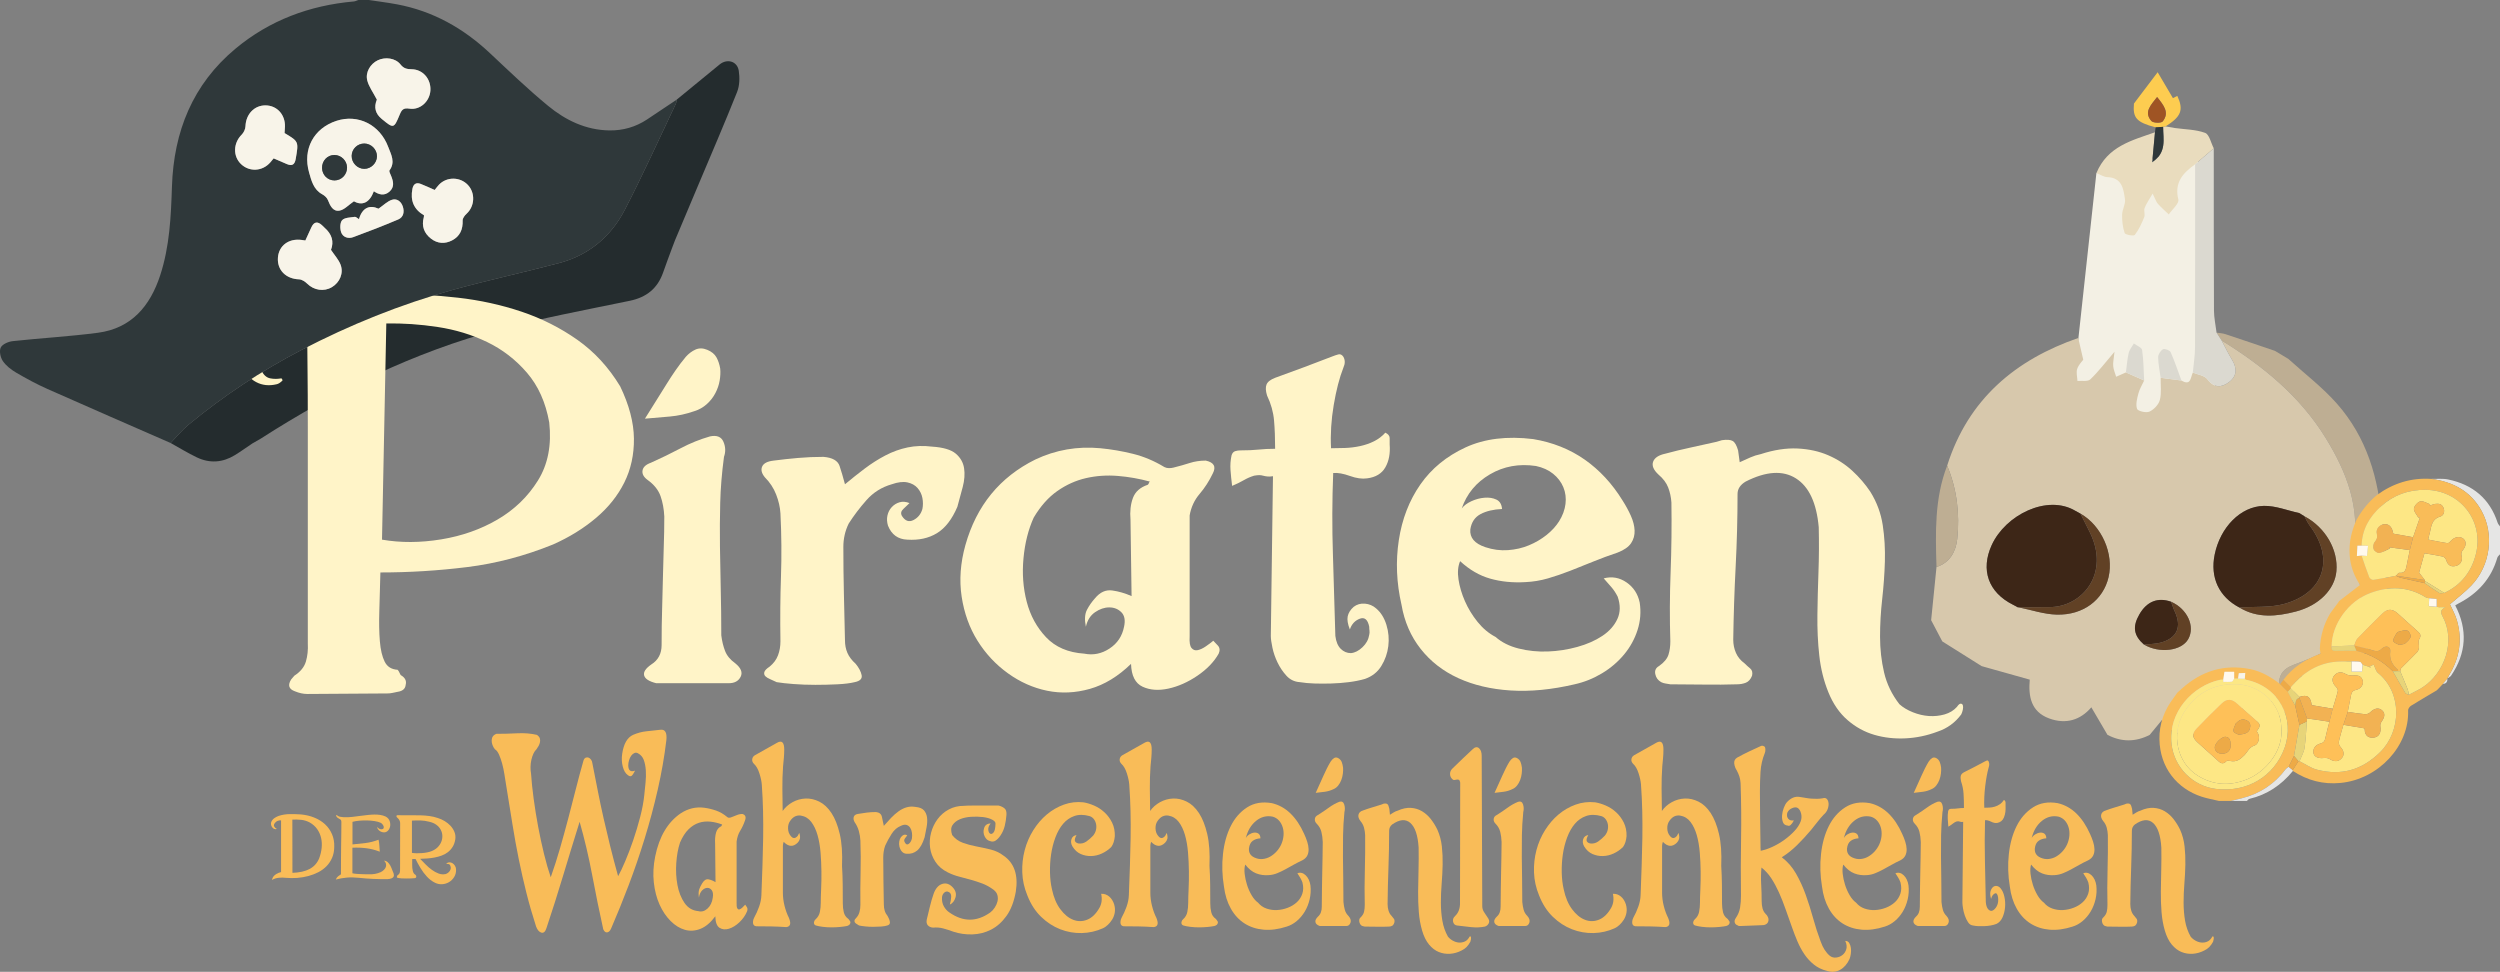 <?xml version="1.0" encoding="UTF-8"?>
<svg id="Layer_1" data-name="Layer 1" xmlns="http://www.w3.org/2000/svg" viewBox="0 0 464.934 180.732">
  <rect x="0" y="0" width="464.934" height="180.732" fill="#808080" stroke="none"/>
  <defs>
    <style>
      .cls-1 {
        fill: #3d2617;
      }

      .cls-1, .cls-2, .cls-3, .cls-4, .cls-5, .cls-6, .cls-7, .cls-8, .cls-9, .cls-10, .cls-11, .cls-12, .cls-13, .cls-14, .cls-15, .cls-16, .cls-17, .cls-18, .cls-19, .cls-20, .cls-21, .cls-22 {
        stroke-width: 0px;
      }

      .cls-2 {
        fill: #fce784;
      }

      .cls-3 {
        fill: #f2b253;
      }

      .cls-4 {
        fill: #dbd9d0;
      }

      .cls-5 {
        fill: #9f5424;
      }

      .cls-6 {
        fill: #fdcc50;
      }

      .cls-7 {
        fill: #e6e6e5;
      }

      .cls-8 {
        fill: #614125;
      }

      .cls-9 {
        fill: #d7c8ac;
      }

      .cls-10 {
        fill: #e9dcbe;
      }

      .cls-11 {
        fill: #fde785;
      }

      .cls-12 {
        fill: #f9bc58;
      }

      .cls-13 {
        fill: #f3f0e4;
      }

      .cls-14 {
        fill: #fff9ee;
      }

      .cls-15 {
        fill: #2f383a;
      }

      .cls-16 {
        fill: #f8f4e9;
      }

      .cls-17 {
        fill: #fff4c8;
      }

      .cls-18 {
        fill: #fec058;
      }

      .cls-19 {
        fill: #242c2e;
      }

      .cls-20 {
        fill: #e7d479;
      }

      .cls-21 {
        fill: #beae93;
      }

      .cls-22 {
        fill: #edaa47;
      }
    </style>
  </defs>
  <path class="cls-19" d="M31.726,82.385c1.111-1.144,2.128-2.404,3.35-3.414,6.486-5.355,13.477-9.979,20.936-13.855,9.027-4.691,18.432-8.506,28.24-11.22,6.545-1.811,13.195-3.241,19.76-4.984,5.494-1.459,9.604-4.914,12.179-9.88,3.354-6.469,6.346-13.126,9.484-19.707.115-.242.126-.534.185-.803,2.659-2.182,5.31-4.374,7.981-6.54,1.399-1.135,3.278-.596,3.551,1.174.198,1.28.161,2.769-.309,3.951-2.35,5.904-4.878,11.736-7.344,17.594-1.401,3.329-2.804,6.658-4.205,9.987-.176.462-.352.923-.529,1.384-.556,1.519-1.136,3.03-1.665,4.559-1.036,2.996-3.088,4.662-6.22,5.309-8.094,1.672-16.237,3.19-24.219,5.306-15.945,4.227-30.58,11.456-44.426,20.34-.523.3-1.046.6-1.568.899-1.08.725-2.135,1.49-3.244,2.167-2.269,1.388-4.667,1.552-7.06.407-1.67-.799-3.255-1.778-4.878-2.676Z"/>
  <g>
    <path class="cls-17" d="M52.543,70.761c-.4.4-.767.634-1.1.7-1.4.335-2.667.2-3.8-.4-1.134-.6-1.967-1.565-2.5-2.9-.467-1.466-.633-2.883-.5-4.25.133-1.366.733-2.683,1.8-3.95,1.665-1.866,3.583-3.2,5.75-4,2.166-.8,4.415-1.3,6.75-1.5,2.333-.2,4.7-.215,7.1-.05,2.4.167,4.7.25,6.9.25,4,0,8.066.234,12.2.7,4.133.467,8.082,1.335,11.85,2.6,3.766,1.267,7.232,3.017,10.4,5.25,3.166,2.234,5.815,5.117,7.95,8.65,1.666,3.467,2.516,6.7,2.55,9.7.033,3-.567,5.734-1.8,8.2-1.234,2.467-3,4.667-5.3,6.6-2.3,1.935-4.95,3.567-7.95,4.9-5.267,2.134-10.584,3.534-15.95,4.2-5.367.667-10.75,1-16.15,1-.067,2.6-.135,4.984-.2,7.15-.067,2.167-.034,4.05.1,5.65.133,1.6.433,2.867.9,3.8.466.935,1.266,1.435,2.4,1.5.133.134.25.317.35.55.1.234.183.385.25.45.8.467,1.1,1.067.9,1.8-.067.733-.567,1.166-1.5,1.3-.335.065-.65.133-.95.2-.3.066-.617.1-.95.1-2.534,0-5.017.016-7.45.05-2.434.033-4.917.05-7.45.05-.734,0-1.5-.167-2.3-.5-1.134-.4-1.367-1.134-.7-2.2l.6-.7c1.133-.733,1.85-1.616,2.15-2.65.3-1.033.415-2.15.35-3.35v-40.4c0-4.333-.018-7.75-.05-10.25-.034-2.5-.05-4.366-.05-5.6,0-1.233-.017-2.016-.05-2.35-.034-.333-.05-.565-.05-.7-1.067-.133-2.217.018-3.45.45-1.234.435-2.334,1.05-3.3,1.85-.967.8-1.634,1.75-2,2.85-.367,1.1-.25,2.25.35,3.45.4.8.933,1.267,1.6,1.4.665.135,1.365.135,2.1,0,.133.135.2.268.2.4ZM71.043,100.36c3.466.6,7.133.585,11-.05,3.866-.633,7.366-1.866,10.5-3.7,3.133-1.833,5.633-4.25,7.5-7.25,1.866-3,2.565-6.6,2.1-10.8-.667-3.733-2.05-6.815-4.15-9.25-2.1-2.433-4.567-4.333-7.4-5.7-2.834-1.365-5.9-2.3-9.2-2.8-3.3-.5-6.484-.716-9.55-.65l-.8,40.2Z"/>
    <path class="cls-17" d="M122.043,127.061c-1.335-.333-2.084-.815-2.25-1.45-.167-.633.283-1.315,1.35-2.05,1.266-.8,1.9-2,1.9-3.6,0-2.533.033-4.832.1-6.9.065-2.065.116-4.033.15-5.9.033-1.866.083-3.7.15-5.5.066-1.8.1-3.666.1-5.6-.067-1.4-.3-2.666-.7-3.8-.4-1.133-1.2-2.133-2.4-3-.734-.533-1.05-1.116-.95-1.75.1-.633.615-1.116,1.55-1.45,1.933-.866,3.783-1.766,5.55-2.7,1.766-.933,3.583-1.665,5.45-2.2,1.266-.266,2.1.067,2.5,1,.4.934.433,1.867.1,2.8-.4,3-.634,5.85-.7,8.55-.067,2.7-.085,5.384-.05,8.05.033,2.667.083,5.35.15,8.05.065,2.7.1,5.55.1,8.55.133,1.067.366,2.034.7,2.9.333.867.966,1.634,1.9,2.3,1.065.867,1.4,1.7,1,2.5-.4.8-1.135,1.2-2.2,1.2h-13.5ZM119.943,77.86l4-6.4c.533-.866,1.1-1.733,1.7-2.6.6-.865,1.233-1.7,1.9-2.5.533-.6,1.133-1.05,1.8-1.35.666-.3,1.4-.283,2.2.05.8.335,1.366.8,1.7,1.4.333.6.565,1.3.7,2.1.066.667.033,1.4-.1,2.2-.134.8-.4,1.584-.8,2.35-.4.768-.935,1.45-1.6,2.05-.667.6-1.434,1.034-2.3,1.3-1.535.535-3.05.867-4.55,1-1.5.134-3.05.267-4.65.4Z"/>
    <path class="cls-17" d="M157.142,90.061c1.2-1,2.416-1.966,3.65-2.9,1.233-.933,2.516-1.75,3.85-2.45,1.333-.7,2.716-1.2,4.15-1.5,1.433-.3,2.95-.35,4.55-.15,2.065.134,3.533.567,4.4,1.3.866.734,1.383,1.635,1.55,2.7.166,1.067.083,2.234-.25,3.5-.335,1.267-.667,2.5-1,3.7-1,2.334-2.267,3.967-3.8,4.9-1.535.934-3.367,1.335-5.5,1.2-1.734-.065-2.935-.933-3.6-2.6-.2-.666-.234-1.3-.1-1.9.133-.6.4-1.115.8-1.55.4-.433.883-.733,1.45-.9.566-.166,1.183-.116,1.85.15-.335.335-.717.7-1.15,1.1-.435.4-.517.835-.25,1.3.6.935,1.315,1.185,2.15.75.833-.433,1.383-1.116,1.65-2.05.133-.665.133-1.35,0-2.05-.134-.7-.434-1.315-.9-1.85-.467-.533-1.1-.883-1.9-1.05-.8-.166-1.767-.05-2.9.35-1.867.534-3.435,1.517-4.7,2.95-1.267,1.434-2.367,2.884-3.3,4.35-.335.667-.585,1.367-.75,2.1-.168.734-.25,1.467-.25,2.2,0,2.934.033,5.85.1,8.75.066,2.9.133,5.784.2,8.65,0,.867.15,1.65.45,2.35.3.7.815,1.384,1.55,2.05.6.734.966,1.435,1.1,2.1.133.667-.3,1.1-1.3,1.3-.8.2-1.867.333-3.2.4-1.335.065-2.7.1-4.1.1s-2.75-.05-4.05-.15c-1.3-.1-2.35-.215-3.15-.35-.4-.2-.8-.383-1.2-.55-.4-.166-.7-.35-.9-.55-.2-.2-.268-.45-.2-.75.065-.3.4-.65,1-1.05.733-.6,1.25-1.3,1.55-2.1.3-.8.45-1.665.45-2.6-.067-4.2-.034-8.216.1-12.05.133-3.833.1-7.75-.1-11.75-.067-1.133-.335-2.3-.8-3.5-.467-1.2-1.167-2.266-2.1-3.2-.6-.733-.766-1.4-.5-2,.266-.6.965-.966,2.1-1.1,1.533-.2,3.065-.366,4.6-.5,1.533-.133,3.1-.2,4.7-.2,1.665.134,2.666.7,3,1.7.333,1,.665,2.134,1,3.4Z"/>
    <path class="cls-17" d="M210.342,123.46c-2.4,2.334-4.95,3.883-7.65,4.65-2.7.766-5.35.883-7.95.35-2.6-.534-5.035-1.616-7.3-3.25-2.267-1.633-4.15-3.65-5.65-6.05s-2.484-5.133-2.95-8.2c-.466-3.065-.233-6.266.7-9.6,2.066-7.332,6.4-12.633,13-15.9,3.8-1.8,7.833-2.5,12.1-2.1,2.065.2,4.1.55,6.1,1.05s3.933,1.317,5.8,2.45c.266.135.55.2.85.2s.583-.033.85-.1c1.065-.266,2.065-.55,3-.85.933-.3,1.933-.45,3-.45,1.533.335,1.965,1.134,1.3,2.4-.667,1.4-1.484,2.667-2.45,3.8-.967,1.135-1.585,2.467-1.85,4v22.5c-.067,1.067.05,1.785.35,2.15.3.367.683.5,1.15.4.465-.1.965-.333,1.5-.7.533-.366,1-.715,1.4-1.05.2.2.483.5.85.9.366.4.415.9.15,1.5-.867,1.534-2.185,2.9-3.95,4.1-1.767,1.2-3.567,2-5.4,2.4-1.835.4-3.434.283-4.8-.35-1.367-.634-2.084-2.05-2.15-4.25ZM213.842,89.561c-1.935-.533-3.917-.883-5.95-1.05-2.034-.166-4-.033-5.9.4-1.9.434-3.685,1.234-5.35,2.4-1.667,1.167-3.134,2.817-4.4,4.95-1,2.2-1.634,4.717-1.9,7.55-.268,2.834-.067,5.534.6,8.1.666,2.567,1.866,4.767,3.6,6.6,1.733,1.834,4.1,2.85,7.1,3.05,1.665.335,3.233.017,4.7-.95,1.465-.965,2.365-2.315,2.7-4.05.266-1.2.1-2.1-.5-2.7-.6-.6-1.35-.9-2.25-.9s-1.784.3-2.65.9c-.867.6-1.435,1.5-1.7,2.7-.267-1.333-.2-2.383.2-3.15.4-.766.9-1.483,1.5-2.15.933-1.133,2-1.616,3.2-1.45,1.2.167,2.4.517,3.6,1.05l-.2-14.2c-.134-1.533.016-2.883.45-4.05.433-1.165,1.35-1.982,2.75-2.45l.1-.1c.066-.065.1-.133.1-.2,0-.065.065-.166.2-.3Z"/>
    <path class="cls-17" d="M236.741,88.561c-.4.067-.75.085-1.05.05-.3-.033-.567-.083-.8-.15-.234-.065-.467-.1-.7-.1-.234,0-.55.035-.95.1-.667.2-1.317.484-1.95.85-.635.367-1.35.717-2.15,1.05-.134-1.065-.234-2.05-.3-2.95s0-1.816.2-2.75c.133-.4.35-.65.65-.75.3-.1.616-.15.95-.15,1.333,0,2.466-.05,3.4-.15.933-.1,1.965-.15,3.1-.15,0-1.933-.067-3.683-.2-5.25-.134-1.565-.567-3.116-1.3-4.65-.267-.866-.3-1.55-.1-2.05.2-.5.732-.916,1.6-1.25,1.866-.666,3.683-1.333,5.45-2,1.766-.666,3.516-1.333,5.25-2,.333-.133.683-.25,1.05-.35.366-.1.683.05.95.45.333.6.333,1.268,0,2-.734,1.867-1.335,4.185-1.8,6.95-.467,2.767-.635,5.45-.5,8.05.8,0,1.665-.016,2.6-.05.933-.033,1.866-.15,2.8-.35.933-.2,1.8-.5,2.6-.9.8-.4,1.5-.933,2.1-1.6.533.267.8.6.8,1v1.2c.133,1.667-.134,3.084-.8,4.25-.667,1.167-1.8,1.85-3.4,2.05-.934.134-2-.016-3.2-.45-1.2-.433-2.234-.616-3.1-.55-.2,5.067-.217,10.134-.05,15.2.166,5.067.316,10.1.45,15.1.133,1.067.466,1.867,1,2.4.533.534,1.165.8,1.9.8.733-.065,1.45-.433,2.15-1.1.7-.665,1.116-1.433,1.25-2.3.066-.266.083-.516.05-.75-.035-.233-.05-.483-.05-.75-.267-1.333-.85-1.833-1.75-1.5-.9.335-1.517,1-1.85,2-.4-1-.535-1.815-.4-2.45.133-.633.5-1.215,1.1-1.75.6-.465,1.3-.665,2.1-.6.8.067,1.5.367,2.1.9.866.734,1.5,1.75,1.9,3.05.4,1.3.516,2.617.35,3.95-.167,1.335-.6,2.567-1.3,3.7-.7,1.135-1.717,1.935-3.05,2.4-.935.267-1.935.467-3,.6-1.067.135-2.15.216-3.25.25-1.1.033-2.15.033-3.15,0-1-.034-1.9-.115-2.7-.25-1-.065-1.835-.465-2.5-1.2-.667-.733-1.217-1.55-1.65-2.45-.435-.9-.75-1.815-.95-2.75-.2-.933-.3-1.665-.3-2.2l.4-29.7Z"/>
    <path class="cls-17" d="M298.241,107.561c1.533-.4,2.95-.15,4.25.75,1.301.9,2.116,2.15,2.45,3.75.266,1.734.133,3.435-.399,5.1-.535,1.667-1.367,3.184-2.5,4.55-1.135,1.367-2.5,2.535-4.101,3.5-1.6.967-3.3,1.65-5.1,2.05-4.268,1-8.234,1.383-11.9,1.15-3.667-.234-6.917-1-9.75-2.3-2.834-1.3-5.167-3.115-7-5.45-1.834-2.333-3.017-5.066-3.55-8.2-.935-4.065-1.1-8.065-.5-12,.6-3.933,1.933-7.383,4-10.35,2.065-2.965,4.865-5.266,8.4-6.9,3.532-1.633,7.732-2.15,12.6-1.55,3.6.6,6.783,1.867,9.55,3.8,2.766,1.935,5.116,4.467,7.05,7.6.601.935,1.116,1.884,1.551,2.85.433.967.665,1.884.699,2.75.033.867-.184,1.65-.649,2.35-.468.7-1.3,1.284-2.5,1.75-1.601.534-3.135,1.1-4.601,1.7-1.467.6-2.884,1.167-4.25,1.7-1.367.534-2.734,1-4.1,1.4-1.367.4-2.784.634-4.25.7-2.334.134-4.5-.083-6.5-.65-2-.565-3.867-1.65-5.6-3.25-.4.935-.5,2.067-.301,3.4.2,1.334.601,2.684,1.2,4.05.601,1.367,1.383,2.65,2.351,3.85.965,1.2,2.082,2.134,3.35,2.8,1.133,1,2.565,1.717,4.3,2.15,1.733.435,3.533.617,5.4.55,1.865-.066,3.7-.35,5.5-.85s3.35-1.183,4.649-2.05c1.301-.866,2.233-1.916,2.801-3.15.565-1.232.582-2.615.05-4.15-.335-.665-.718-1.25-1.15-1.75-.435-.5-.917-1.05-1.45-1.65ZM271.841,94.561c.399-.533,1-.983,1.8-1.35.8-.366,1.615-.583,2.45-.65.833-.065,1.565.05,2.2.35.633.3.982.884,1.05,1.75-1.601.067-2.935.384-4,.95-1.067.567-1.7,1.518-1.9,2.85-.134,1.535.8,2.634,2.8,3.3,1.4.467,2.801.65,4.2.55,1.4-.1,2.7-.4,3.9-.9s2.282-1.133,3.25-1.9c.966-.766,1.75-1.616,2.35-2.55.666-1.065,1.065-2.15,1.2-3.25.133-1.1,0-2.133-.4-3.1-.399-.965-1.034-1.8-1.899-2.5-.867-.7-1.935-1.183-3.2-1.45-3.135-.466-5.984.05-8.55,1.55-2.567,1.5-4.317,3.617-5.25,6.35Z"/>
    <path class="cls-17" d="M323.54,85.96c.733-.333,1.4-.633,2-.9.601-.266,1.233-.466,1.9-.6,2.466-.8,4.75-1.15,6.85-1.05,2.101.1,4,.517,5.7,1.25,1.7.734,3.2,1.7,4.5,2.9s2.416,2.5,3.35,3.9c1.2,1.935,1.966,4,2.301,6.2.332,2.2.465,4.45.399,6.75-.067,2.3-.234,4.634-.5,7-.267,2.367-.399,4.7-.399,7s.25,4.517.75,6.65,1.449,4.1,2.85,5.9c.666.6,1.5,1.1,2.5,1.5s2,.633,3,.7c1,.065,1.966-.035,2.9-.3.933-.267,1.699-.734,2.3-1.4.266-.4.5-.6.7-.6.199,0,.332.1.399.3.065.2.065.465,0,.8-.067.333-.167.633-.3.9-1.135,1.533-2.6,2.6-4.4,3.2-1.934.733-3.917,1.15-5.949,1.25-2.035.1-3.968-.117-5.801-.65-1.834-.535-3.5-1.45-5-2.75-1.5-1.3-2.684-3.017-3.55-5.15-.867-2.133-1.435-4.416-1.7-6.85-.267-2.433-.384-4.95-.35-7.55.033-2.6.1-5.266.2-8,.1-2.732.115-5.5.05-8.3-.4-4.533-1.817-7.565-4.25-9.1-2.435-1.533-5.55-1.333-9.35.6-1,.6-1.5,1.367-1.5,2.3,0,4.467-.117,8.967-.351,13.5-.234,4.535-.384,9.067-.45,13.6,0,.867.166,1.685.5,2.45.333.767.866,1.417,1.601,1.95.333.335.683.65,1.05.95.365.3.482.75.35,1.35-.267.667-.649,1.1-1.149,1.3-.5.2-1.05.3-1.65.3-1.935.065-4,.083-6.2.05-2.199-.034-4.267-.05-6.199-.05-.335-.067-.635-.117-.9-.15-.268-.034-.534-.115-.8-.25-.601-.333-.968-.833-1.101-1.5-.134-.665.101-1.165.7-1.5.933-.665,1.516-1.365,1.75-2.1.233-.733.351-1.566.351-2.5-.135-4.2-.117-8.483.05-12.85.165-4.366.216-8.683.149-12.95-.066-1-.267-1.933-.6-2.8-.334-.866-.935-1.665-1.8-2.4-.935-.866-1.266-1.666-1-2.4.266-.732,1.032-1.232,2.3-1.5,1.466-.4,3.05-.783,4.75-1.15,1.7-.366,3.283-.715,4.75-1.05l1-.3c.933-.133,1.6-.083,2,.15.4.234.732.817,1,1.75l.3,2.2Z"/>
  </g>
  <g>
    <path class="cls-12" d="M50.561,163.653c.043-.096.083-.206.12-.328.038-.123.112-.251.224-.384.112-.133.272-.267.48-.4.208-.133.504-.253.888-.36v-9.616c-.246-.01-.461.022-.648.096-.187.075-.355.208-.504.4-.192.246-.232.464-.12.656.112.192.274.341.488.448-.17.064-.331.064-.48,0s-.275-.163-.376-.296c-.102-.133-.173-.288-.216-.464-.043-.176-.038-.338.016-.488.117-.309.301-.554.552-.736.251-.181.52-.325.808-.432.672-.224,1.365-.338,2.08-.344.714-.005,1.408.013,2.08.056.907.085,1.747.285,2.52.6.773.315,1.438.731,1.992,1.248.555.518.984,1.134,1.288,1.848.304.715.44,1.504.408,2.368-.011.747-.144,1.416-.4,2.008-.256.592-.603,1.112-1.04,1.56-.438.448-.947.821-1.528,1.12-.582.298-1.203.536-1.864.712-.662.176-1.35.29-2.064.344-.714.053-1.413.048-2.096-.016-.448-.054-.894-.056-1.336-.008-.443.048-.867.184-1.272.408ZM54.384,162.325c1.301-.043,2.363-.28,3.184-.712s1.419-1.096,1.792-1.992c.234-.619.387-1.253.456-1.904.069-.65.037-1.272-.096-1.864-.133-.592-.373-1.138-.72-1.64-.347-.501-.819-.923-1.416-1.264-.512-.267-1.038-.427-1.576-.48s-1.085-.069-1.64-.048l.016,9.904Z"/>
    <path class="cls-12" d="M62.448,163.573c.106-.256.245-.454.416-.592.17-.138.352-.266.544-.384,0-.971.002-1.888.008-2.752.005-.864.013-1.69.024-2.48.011-.789.021-1.552.032-2.288.01-.736.016-1.466.016-2.192,0-.128-.019-.237-.056-.328-.038-.09-.115-.163-.232-.216-.118-.053-.246-.131-.384-.232-.139-.102-.24-.227-.304-.376-.032-.149.021-.186.16-.112.171.139.354.23.552.272.197.043.402.07.616.08.565.032,1.118.016,1.656-.048s1.085-.133,1.64-.208c.437-.053.864-.104,1.28-.152.416-.048.816-.074,1.2-.08.384-.005.752.019,1.104.072.352.054.688.155,1.008.304.373.203.621.488.744.856.123.368.141.723.056,1.064s-.258.616-.52.824c-.261.208-.589.254-.984.136-.224-.075-.414-.184-.568-.328-.155-.144-.275-.349-.36-.616.138.117.269.219.392.304.122.085.274.128.456.128.192-.01.317-.069.376-.176.059-.106.069-.224.032-.352-.038-.128-.109-.258-.216-.392-.107-.133-.224-.232-.352-.296-.31-.139-.688-.243-1.136-.312-.448-.069-.912-.109-1.392-.12-.48-.01-.958.006-1.432.048-.475.043-.899.112-1.272.208v4.208c.821-.075,1.634-.163,2.44-.264.805-.101,1.608-.307,2.408-.616.085.406.136.782.152,1.128.016.347.04.712.072,1.096-.832-.32-1.669-.533-2.512-.64-.842-.106-1.701-.138-2.576-.096v4.752c.234.053.488.091.76.112.272.021.547.038.824.048.277.011.549.019.816.024s.522.008.768.008c.362.011.717-.016,1.064-.08s.69-.17,1.032-.32c.234-.117.434-.259.6-.424.166-.165.283-.341.352-.528.069-.186.08-.381.032-.584-.048-.203-.168-.405-.36-.608.277.032.509.136.696.312.186.176.344.384.472.624.128.24.237.491.328.752s.184.494.28.696c.138.47,0,.779-.416.928-.118.043-.23.072-.336.088-.107.016-.214.029-.32.04-1.813.032-3.606-.048-5.376-.24-.832-.086-1.584-.099-2.256-.04-.672.058-1.355.178-2.048.36Z"/>
    <path class="cls-12" d="M82.976,160.644c.17-.17.362-.261.576-.272.213-.01.414.043.6.16.186.118.344.283.472.496s.192.454.192.72c.011.501-.107.952-.352,1.352-.246.4-.565.717-.96.952-.395.234-.83.365-1.304.392-.475.026-.941-.083-1.4-.328-.512-.267-.976-.624-1.392-1.072-.448-.48-.853-1.022-1.216-1.624s-.666-1.16-.912-1.672c.011,0-.016,0-.08,0-.064,0-.245.006-.544.016.011.373.011.742,0,1.104-.011.363.027.726.112,1.088.032.149.085.288.16.416s.186.235.336.32c.053.043.093.099.12.168.027.069.035.139.024.208s-.04.128-.088.176c-.048.048-.115.072-.2.072-.15.021-.371.037-.664.048-.293.01-.598.016-.912.016-.315,0-.613-.008-.896-.024-.283-.016-.488-.04-.616-.072-.17-.043-.251-.102-.24-.176.01-.075.043-.171.096-.288l.064-.048c.202-.128.33-.288.384-.48.053-.192.075-.4.064-.624l.016-8.623c-.011-.203-.064-.384-.16-.544-.096-.16-.213-.298-.352-.416-.053-.032-.096-.077-.128-.136-.032-.059-.051-.112-.056-.16-.005-.048.011-.09.048-.128.037-.037.098-.056.184-.056.117-.01.232-.01.344,0,.112.011.227.016.344.016.586.011,1.181.011,1.784,0,.603-.01,1.195-.008,1.776.008.582.016,1.144.061,1.688.136.544.075,1.056.198,1.536.368.427.128.845.315,1.256.56.41.245.773.536,1.088.872.315.336.56.715.736,1.136.176.421.232.877.168,1.368-.085.555-.251,1.029-.496,1.424-.245.395-.541.726-.888.992-.347.267-.733.477-1.16.632-.427.155-.867.275-1.32.36-.454.085-.91.144-1.368.176-.459.032-.896.053-1.312.064.32.331.664.683,1.032,1.056.368.373.754.707,1.16,1,.405.294.821.52,1.248.68s.864.192,1.312.096c.16-.053.309-.133.448-.24.138-.106.251-.229.336-.368.085-.139.138-.288.16-.448s-.005-.32-.08-.48c-.064-.181-.171-.288-.32-.32-.149-.032-.299-.048-.448-.048ZM76.608,158.613c.256.043.549.067.88.072.331.006.666-.005,1.008-.032.341-.027.669-.072.984-.136.315-.064.584-.144.808-.24.448-.182.821-.424,1.12-.728.299-.304.52-.64.664-1.008.144-.368.208-.744.192-1.128-.016-.384-.115-.749-.296-1.096-.181-.347-.451-.653-.808-.92-.358-.266-.803-.459-1.336-.576-.576-.149-1.125-.23-1.648-.24-.522-.01-1.045,0-1.568.032v6Z"/>
  </g>
  <g>
    <path class="cls-12" d="M118.108,143.321c-.267.537-.49.864-.672.982-.181.118-.417.059-.708-.177-.412-.301-.715-.821-.908-1.56-.194-.739-.231-1.528-.109-2.367.266-1.845.932-3.019,1.997-3.523.847-.369,1.694-.595,2.542-.68.847-.084,1.694-.176,2.542-.277.92-.134,1.295.537,1.125,2.013-.363,3.021-.896,6.066-1.597,9.137-.703,3.07-1.513,6.099-2.433,9.085-.92,2.987-1.913,5.882-2.977,8.684-1.066,2.802-2.143,5.461-3.232,7.978-.194.469-.442.73-.745.78s-.551-.144-.744-.579c-.726-3.289-1.41-6.636-2.051-10.043-.642-3.405-1.422-6.72-2.342-9.942-1.089,3.491-2.119,6.846-3.087,10.067-.968,3.222-1.997,6.46-3.086,9.716-.218.671-.533.948-.944.831-.412-.118-.739-.496-.98-1.133-.703-2.181-1.308-4.287-1.816-6.318-.508-2.029-.975-4.085-1.398-6.165-.424-2.081-.817-4.253-1.18-6.518-.363-2.266-.762-4.74-1.198-7.425-.097-.605-.2-1.25-.308-1.938-.109-.687-.249-1.342-.418-1.963s-.363-1.175-.581-1.661c-.218-.487-.472-.814-.763-.982-.194-.235-.345-.503-.454-.805-.109-.302-.157-.596-.145-.881.012-.285.091-.528.236-.73.145-.202.363-.353.654-.454,1.283,0,2.578-.032,3.885-.101,1.307-.066,2.529.034,3.667.302.266.202.436.412.508.629.073.219.085.454.036.705-.049.251-.133.487-.254.704-.121.219-.254.428-.399.629-.218.202-.406.471-.562.805-.158.337-.285.714-.382,1.133-.097.42-.151.855-.163,1.309-.012.454.018.864.091,1.234.096,1.443.26,3.019.49,4.731.23,1.711.508,3.44.835,5.185.327,1.745.69,3.431,1.089,5.058.399,1.628.817,3.08,1.253,4.354.629-1.778,1.204-3.574,1.725-5.386.52-1.811,1.022-3.631,1.507-5.461.484-1.829.956-3.657,1.416-5.486.46-1.829.944-3.633,1.453-5.412.097-.268.236-.435.417-.503.182-.068.357-.068.527,0,.169.068.321.193.454.377.133.184.211.395.236.629.363,1.846.708,3.599,1.035,5.26.327,1.661.678,3.323,1.053,4.983.375,1.661.781,3.373,1.216,5.135.436,1.762.932,3.65,1.489,5.663.363-.637.799-1.551,1.307-2.743.508-1.191,1.004-2.491,1.489-3.901.484-1.41.92-2.861,1.307-4.354.387-1.493.641-2.845.762-4.053.073-.737.151-1.509.236-2.315.084-.805.102-1.577.054-2.315-.049-.737-.176-1.384-.382-1.938s-.562-.965-1.071-1.233c-.218-.134-.442-.151-.672-.05-.23.1-.43.268-.599.503-.17.236-.303.521-.4.855-.097.337-.145.655-.145.957.024.94.448,1.258,1.271.956Z"/>
    <path class="cls-12" d="M133.032,170.402c-.871,1.176-1.797,1.955-2.778,2.341s-1.943.445-2.887.176c-.944-.268-1.828-.812-2.651-1.636-.823-.822-1.507-1.837-2.052-3.045-.544-1.208-.902-2.583-1.071-4.128-.169-1.542-.085-3.153.254-4.832.75-3.691,2.324-6.359,4.721-8.003,1.38-.907,2.844-1.258,4.394-1.058.75.101,1.489.278,2.215.53.727.251,1.428.662,2.106,1.233.096.068.2.101.308.101s.211-.016.308-.05c.387-.134.75-.277,1.089-.428.339-.151.702-.226,1.089-.226.556.168.714.57.472,1.208-.242.704-.539,1.342-.89,1.912-.351.572-.575,1.242-.671,2.013v11.326c-.024.538.018.898.127,1.083.109.186.248.252.417.202.169-.05.351-.167.545-.353.193-.184.363-.36.508-.528.073.101.175.252.309.454.133.202.151.452.054.755-.315.773-.793,1.46-1.434,2.065-.642.603-1.295,1.006-1.961,1.208-.666.2-1.247.141-1.743-.177-.496-.32-.757-1.031-.781-2.14ZM134.303,153.338c-.703-.268-1.422-.445-2.16-.528-.739-.084-1.453-.017-2.143.202-.69.219-1.338.621-1.942,1.208-.606.587-1.138,1.418-1.598,2.491-.363,1.107-.594,2.374-.69,3.801-.097,1.427-.024,2.786.218,4.078.242,1.292.677,2.399,1.307,3.322.629.923,1.489,1.434,2.578,1.535.605.168,1.174.009,1.706-.478.532-.485.859-1.165.981-2.039.096-.603.036-1.057-.182-1.359-.218-.301-.49-.452-.817-.452s-.648.151-.962.452c-.315.302-.521.756-.618,1.359-.097-.671-.072-1.199.073-1.585.145-.386.327-.746.545-1.083.339-.57.726-.812,1.162-.73.436.085.872.261,1.308.528l-.073-7.147c-.049-.772.006-1.451.163-2.039.157-.586.49-.998.999-1.233l.036-.05c.024-.033.036-.068.036-.101s.024-.084.073-.151Z"/>
    <path class="cls-12" d="M148.646,154.899c.145.469.182.839.109,1.107-.073.269-.207.503-.403.704-.834.839-1.704.789-2.611-.151-.049.168-.085.302-.109.403-.024.101-.036.219-.036.353v8.708c0,.805.103,1.62.308,2.441.206.823.478,1.569.817,2.24l.109.302c.291.839.097,1.309-.581,1.41-1.012-.068-1.967-.109-2.867-.127s-1.808-.025-2.725-.025c-.557-.066-.739-.487-.545-1.258l.145-.353c.339-.603.641-1.274.908-2.013.266-.737.411-1.46.436-2.164.073-1.947.139-3.792.2-5.538s.103-3.448.127-5.109c.024-1.661.018-3.306-.018-4.934-.036-1.627-.115-3.296-.236-5.008-.049-.605-.2-1.3-.454-2.089-.254-.788-.587-1.367-.999-1.736-.267-.268-.375-.562-.327-.881.048-.318.218-.562.508-.73l4.113-2.315c.888-.504,1.333-.084,1.333,1.258,0,.537-.024,1.065-.073,1.585-.049.521-.097,1.032-.145,1.536-.097,1.408-.14,2.793-.127,4.153.012,1.359.03,2.743.054,4.153.461-.671,1.075-1.215,1.839-1.636.765-.419,1.573-.646,2.423-.68.85-.033,1.7.16,2.55.579.85.42,1.603,1.125,2.259,2.114.656.991,1.171,2.291,1.548,3.902.376,1.61.515,3.591.419,5.939.073,1.175.114,2.333.127,3.473.011,1.142.018,2.299.018,3.473,0,.605.06,1.158.181,1.661.121.504.387.906.799,1.208.024,0,.036.009.036.026s.012.025.036.025c.097.134.194.269.291.403.096.134.096.301,0,.503-.049.101-.127.186-.236.252-.109.068-.224.118-.345.151-.315.066-.733.125-1.253.176-.521.05-1.059.076-1.616.076-.557,0-1.102-.034-1.634-.101-.533-.068-.957-.151-1.271-.252-.194-.066-.309-.193-.345-.377s.006-.377.127-.579l.182-.202c.411-.369.671-.822.781-1.359.109-.536.164-1.107.164-1.712,0-.67.024-1.518.072-2.541.048-1.024.067-2.114.054-3.271-.012-1.159-.067-2.333-.163-3.525-.097-1.191-.285-2.272-.563-3.247-.279-.972-.666-1.787-1.162-2.441-.496-.655-1.144-1.048-1.942-1.183-.775-.101-1.416.202-1.925.907-.315.402-.466.888-.454,1.459.012.572.175,1.041.49,1.41.411.537.847.537,1.307,0l.29-.553Z"/>
    <path class="cls-12" d="M164.369,153.59c.436-.504.877-.989,1.325-1.46.448-.469.913-.881,1.398-1.234.484-.351.986-.603,1.507-.755.52-.151,1.071-.176,1.653-.075.75.068,1.283.285,1.597.654.314.37.502.823.563,1.359.06.537.03,1.125-.091,1.762-.121.638-.242,1.258-.363,1.862-.363,1.175-.823,1.997-1.38,2.466-.557.471-1.222.672-1.997.605-.629-.033-1.066-.469-1.307-1.309-.073-.336-.085-.655-.036-.957.048-.301.145-.56.291-.779.145-.219.321-.37.526-.454s.429-.058.672.075c-.121.168-.261.353-.417.554-.158.202-.188.42-.091.654.218.471.478.597.781.379s.502-.562.599-1.032c.048-.336.048-.68,0-1.032-.049-.351-.158-.662-.327-.93-.17-.269-.399-.445-.69-.53-.29-.082-.641-.025-1.053.177-.678.269-1.247.763-1.707,1.484-.46.723-.86,1.453-1.198,2.19-.121.336-.212.688-.272,1.057-.061.37-.091.739-.091,1.107,0,1.477.012,2.945.036,4.404.024,1.46.048,2.911.073,4.354,0,.436.054.831.163,1.183.109.351.296.697.563,1.031.218.37.351.723.399,1.058.048.336-.109.553-.472.654-.29.101-.678.167-1.162.202-.484.033-.981.05-1.489.05s-.999-.026-1.471-.076-.853-.108-1.144-.176c-.145-.101-.291-.193-.436-.277-.145-.084-.254-.177-.327-.277-.072-.101-.097-.227-.072-.379.024-.151.145-.327.363-.528.266-.302.454-.654.563-1.057.109-.403.163-.838.163-1.309-.024-2.114-.012-4.135.036-6.066.048-1.928.036-3.901-.036-5.914-.024-.57-.121-1.158-.29-1.762-.17-.603-.424-1.14-.762-1.611-.218-.369-.278-.704-.182-1.006s.351-.485.762-.553c.557-.101,1.113-.184,1.671-.252.556-.068,1.125-.101,1.706-.101.605.068.968.353,1.089.855.121.504.242,1.074.363,1.712Z"/>
    <path class="cls-12" d="M176.642,168.238c.145-.469.23-.956.254-1.46.024-.503-.182-.821-.618-.956-.242-.066-.472,0-.69.202-.218.202-.351.471-.399.805-.049.672.067,1.251.345,1.736.278.488.623.865,1.035,1.133,2.542,1.78,5.071,1.78,7.589,0,.314-.235.593-.536.835-.906.242-.369.411-.747.508-1.133.096-.385.096-.772,0-1.158-.097-.386-.34-.73-.727-1.032-.678-.503-1.374-.888-2.088-1.158-.715-.268-1.434-.503-2.16-.704-.727-.202-1.447-.395-2.161-.579s-1.41-.445-2.088-.78c-1.017-.504-1.792-1.166-2.324-1.988-.533-.822-.86-1.695-.981-2.618-.121-.923-.061-1.845.182-2.769.242-.922.641-1.761,1.198-2.517.557-.755,1.253-1.359,2.088-1.811.835-.454,1.773-.68,2.814-.68.436-.033.932-.05,1.489-.05h4.975c.411.101.768.269,1.071.503.302.236.429.655.381,1.258-.049.672-.152,1.335-.308,1.988-.158.655-.417,1.251-.781,1.787-.266.403-.562.723-.89.957-.327.235-.696.269-1.107.101-.412-.101-.733-.386-.962-.857-.231-.469-.273-.956-.127-1.46.145-.603.557-.922,1.234-.956-.339.436-.484.839-.436,1.208.048.37.169.605.363.705.193.101.399.025.617-.227.218-.251.339-.796.363-1.636.024-.268-.188-.52-.635-.755-.448-.235-1.017-.395-1.706-.478-.69-.084-1.422-.101-2.197-.05s-1.465.2-2.07.452c-.606.252-1.066.613-1.38,1.083-.315.471-.339,1.091-.073,1.862.532.672,1.192,1.15,1.979,1.435.786.285,1.628.511,2.523.68.895.168,1.785.361,2.669.579.883.219,1.676.596,2.378,1.132,2.009,1.376,2.772,3.608,2.288,6.695-.339,1.88-.92,3.389-1.743,4.53-.823,1.142-1.779,1.988-2.869,2.543-1.089.554-2.251.847-3.486.881-1.234.033-2.409-.135-3.522-.504-.63-.235-1.253-.436-1.87-.603-.618-.168-1.253-.219-1.906-.151-.412-.034-.732-.177-.962-.428-.231-.252-.296-.612-.2-1.083.193-.805.387-1.611.581-2.416s.423-1.594.69-2.366c.363-1.006.902-1.619,1.616-1.837.714-.219,1.374.009,1.979.68.508.57.665,1.182.472,1.837-.194.654-.545,1.099-1.053,1.333Z"/>
    <path class="cls-12" d="M200.209,155.301c-.267.471-.37.823-.309,1.058.06.235.273.402.636.503.556.068,1.053-.05,1.489-.353.436-.301.859-.67,1.271-1.107.266-.334.442-.687.527-1.057.084-.369.09-.73.018-1.081-.073-.353-.212-.662-.418-.931-.206-.268-.466-.454-.781-.554-1.066-.302-2.01-.31-2.832-.025-.823.285-1.525.772-2.106,1.46s-1.059,1.535-1.434,2.541c-.375,1.006-.641,2.063-.799,3.172-.158,1.107-.224,2.223-.2,3.346.024,1.126.145,2.157.363,3.096.314,1.51.835,2.753,1.561,3.725.727.975,1.525,1.628,2.397,1.964s1.743.327,2.614-.026c.871-.351,1.621-1.081,2.251-2.189.436-.772.545-1.644.327-2.618.557-.033,1.053.134,1.489.503.436.37.75.874.944,1.51.145.537.175,1.041.091,1.51-.085.471-.242.89-.472,1.258-.231.37-.496.697-.799.982-.303.284-.599.494-.89.629-1.259.57-2.578.871-3.958.906-1.38.033-2.718-.202-4.012-.704-1.295-.504-2.482-1.276-3.558-2.317-1.078-1.04-1.931-2.366-2.56-3.976-.581-1.41-.896-2.836-.944-4.279-.049-1.443.102-2.826.454-4.153.351-1.326.883-2.559,1.597-3.7.714-1.14,1.549-2.114,2.506-2.92.956-.805,2.015-1.417,3.177-1.837,1.162-.419,2.372-.562,3.631-.428.629.101,1.295.302,1.997.605s1.343.721,1.925,1.258,1.053,1.175,1.416,1.912c.363.739.532,1.578.508,2.517-.073.839-.291,1.51-.654,2.014-.508.503-1.089.906-1.743,1.208-.653.301-1.32.461-1.997.478-.678.017-1.326-.108-1.943-.377-.618-.269-1.132-.739-1.543-1.41-.266-.469-.327-.923-.181-1.359.145-.436.459-.688.944-.756Z"/>
    <path class="cls-12" d="M216.984,154.899c.145.469.182.839.109,1.107-.073.269-.207.503-.403.704-.834.839-1.704.789-2.611-.151-.049.168-.085.302-.109.403-.024.101-.036.219-.036.353v8.708c0,.805.103,1.62.308,2.441.206.823.478,1.569.817,2.24l.109.302c.291.839.097,1.309-.581,1.41-1.012-.068-1.967-.109-2.867-.127s-1.808-.025-2.725-.025c-.557-.066-.739-.487-.545-1.258l.145-.353c.339-.603.641-1.274.908-2.013.266-.737.411-1.46.436-2.164.073-1.947.139-3.792.2-5.538s.103-3.448.127-5.109c.024-1.661.018-3.306-.018-4.934-.036-1.627-.115-3.296-.236-5.008-.049-.605-.2-1.3-.454-2.089-.254-.788-.587-1.367-.999-1.736-.267-.268-.375-.562-.327-.881.048-.318.218-.562.508-.73l4.113-2.315c.888-.504,1.333-.084,1.333,1.258,0,.537-.024,1.065-.073,1.585-.049.521-.097,1.032-.145,1.536-.097,1.408-.14,2.793-.127,4.153.012,1.359.03,2.743.054,4.153.461-.671,1.075-1.215,1.839-1.636.765-.419,1.573-.646,2.423-.68.85-.033,1.7.16,2.55.579.85.42,1.603,1.125,2.259,2.114.656.991,1.172,2.291,1.548,3.902.377,1.61.516,3.591.419,5.939.073,1.175.115,2.333.128,3.473.011,1.142.018,2.299.018,3.473,0,.605.06,1.158.182,1.661.121.504.387.906.799,1.208.024,0,.036.009.036.026s.012.025.036.025c.097.134.193.269.291.403.097.134.097.301,0,.503-.049.101-.128.186-.236.252-.109.068-.224.118-.346.151-.315.066-.732.125-1.253.176s-1.059.076-1.615.076c-.558,0-1.102-.034-1.635-.101-.533-.068-.957-.151-1.27-.252-.194-.066-.309-.193-.345-.377s.006-.377.127-.579l.182-.202c.411-.369.671-.822.78-1.359.109-.536.164-1.107.164-1.712,0-.67.024-1.518.073-2.541.048-1.024.067-2.114.054-3.271-.012-1.159-.067-2.333-.163-3.525-.098-1.191-.285-2.272-.563-3.247-.278-.972-.666-1.787-1.162-2.441-.496-.655-1.144-1.048-1.942-1.183-.775-.101-1.416.202-1.925.907-.315.402-.466.888-.454,1.459.012.572.175,1.041.49,1.41.411.537.847.537,1.307,0l.29-.553Z"/>
    <path class="cls-12" d="M241.276,162.399c.557-.202,1.072-.076,1.543.377.472.454.769,1.083.89,1.888.096.873.048,1.729-.145,2.567-.194.839-.496,1.603-.908,2.291-.412.688-.908,1.276-1.489,1.761-.581.487-1.198.831-1.851,1.032-1.55.504-2.99.696-4.322.579-1.331-.118-2.511-.504-3.54-1.158-1.029-.655-1.877-1.568-2.542-2.743s-1.095-2.55-1.289-4.128c-.339-2.046-.399-4.06-.181-6.04.217-1.98.701-3.716,1.452-5.211.75-1.492,1.767-2.651,3.05-3.473,1.283-.822,2.808-1.083,4.575-.78,1.307.302,2.463.94,3.467,1.913s1.858,2.248,2.56,3.826c.218.469.405.948.563,1.434.157.487.241.949.254,1.384.011.438-.067.831-.237,1.183s-.472.646-.908.881c-.581.269-1.138.553-1.67.855-.533.302-1.047.587-1.543.855-.496.269-.993.504-1.488.705-.496.202-1.011.32-1.543.353-.848.068-1.634-.042-2.36-.328-.726-.284-1.404-.831-2.034-1.636-.145.471-.182,1.041-.109,1.712s.218,1.351.436,2.039c.217.688.502,1.333.853,1.938.351.603.756,1.074,1.216,1.408.411.504.932.865,1.562,1.083.628.219,1.283.311,1.961.277.677-.033,1.343-.176,1.996-.428.654-.252,1.216-.595,1.689-1.031.472-.436.811-.965,1.017-1.587.206-.621.212-1.316.018-2.089-.121-.334-.26-.629-.417-.88-.158-.252-.332-.528-.527-.831ZM231.691,155.855c.145-.268.363-.495.653-.68.291-.184.587-.294.89-.327.302-.033.568.025.799.176.23.151.356.445.381.881-.581.033-1.066.193-1.452.478-.388.285-.618.764-.691,1.434-.049.773.291,1.326,1.017,1.661.509.235,1.017.327,1.525.277.509-.05.981-.2,1.417-.452.435-.252.829-.57,1.18-.956s.636-.814.854-1.284c.241-.536.387-1.083.435-1.636.049-.554,0-1.074-.145-1.561-.144-.485-.375-.906-.69-1.258s-.702-.595-1.162-.73c-1.137-.235-2.173.026-3.105.78s-1.567,1.821-1.906,3.196Z"/>
    <path class="cls-12" d="M245.452,172.214c-.485-.167-.757-.41-.817-.73-.06-.318.103-.662.49-1.032.46-.402.691-1.006.691-1.811,0-1.276.011-2.433.036-3.473.023-1.04.042-2.03.054-2.97.011-.939.03-1.863.054-2.769s.036-1.845.036-2.819c-.024-.704-.108-1.341-.254-1.912-.145-.57-.436-1.074-.871-1.51-.267-.268-.381-.562-.345-.881.035-.318.223-.562.562-.73.702-.435,1.374-.888,2.016-1.359.641-.469,1.3-.838,1.979-1.107.459-.133.762.034.908.504.145.471.157.94.036,1.41-.145,1.51-.231,2.945-.254,4.304s-.03,2.71-.018,4.052c.011,1.343.03,2.694.054,4.052.024,1.359.036,2.795.036,4.305.049.537.133,1.024.254,1.459.121.438.35.823.69,1.158.387.438.509.857.363,1.258-.145.403-.412.605-.799.605h-4.902ZM244.69,147.449l1.452-3.222c.193-.435.4-.873.618-1.309.217-.435.448-.855.69-1.258.193-.301.411-.528.653-.68s.509-.143.799.026c.291.168.496.402.618.704.121.302.205.655.254,1.057.024.337.012.705-.036,1.109-.049.402-.145.796-.29,1.182-.145.386-.34.73-.582,1.032s-.52.52-.835.654c-.557.269-1.107.436-1.653.504-.544.068-1.107.134-1.688.202Z"/>
    <path class="cls-12" d="M258.487,151.525c.267-.167.509-.318.727-.452.217-.134.448-.235.69-.302.895-.403,1.725-.579,2.488-.528s1.452.261,2.069.629c.618.37,1.162.855,1.635,1.46.472.603.877,1.258,1.216,1.963.435.975.714,2.014.835,3.122.121,1.107.169,2.239.145,3.398-.025,1.158-.085,2.333-.182,3.523-.098,1.191-.145,2.366-.145,3.523s.09,2.273.272,3.348c.182,1.073.527,2.063,1.035,2.969.241.302.544.554.908.756.363.202.726.318,1.089.353.363.032.715-.018,1.053-.151.339-.135.618-.37.835-.705.097-.202.182-.302.254-.302s.121.05.145.151c.024.101.024.235,0,.403-.025.167-.061.318-.109.454-.412.772-.944,1.309-1.597,1.61-.703.37-1.423.579-2.16.629-.739.05-1.441-.059-2.106-.327-.666-.269-1.271-.73-1.816-1.384-.544-.655-.975-1.519-1.289-2.593-.315-1.073-.521-2.222-.617-3.447-.098-1.225-.14-2.492-.128-3.801s.036-2.651.073-4.027c.036-1.375.042-2.769.019-4.177-.145-2.282-.66-3.808-1.543-4.581-.884-.772-2.015-.671-3.395.302-.363.302-.544.688-.544,1.158,0,2.249-.043,4.514-.128,6.796s-.139,4.564-.163,6.845c0,.436.06.848.182,1.234.121.386.314.713.581.981.121.168.248.328.381.479.133.15.175.377.128.68-.098.336-.237.553-.417.654-.182.101-.382.151-.599.151-.703.033-1.453.042-2.251.025-.799-.017-1.55-.025-2.251-.025-.121-.034-.231-.059-.327-.076s-.194-.058-.291-.125c-.217-.167-.351-.419-.399-.755-.049-.336.036-.587.254-.756.34-.334.55-.687.636-1.057.085-.369.128-.788.128-1.258-.049-2.114-.043-4.269.018-6.468.06-2.197.078-4.371.055-6.519-.025-.503-.098-.972-.218-1.408-.121-.436-.34-.839-.653-1.208-.34-.436-.46-.839-.363-1.209.097-.369.375-.619.835-.755.532-.202,1.107-.395,1.725-.579.617-.184,1.191-.36,1.724-.528l.363-.151c.339-.066.581-.042.726.076s.266.41.363.88l.108,1.107Z"/>
    <path class="cls-12" d="M275.662,168.54c0,.37.103.721.309,1.057.205.336.417.655.635.956.339.438.43.815.273,1.133-.158.32-.395.528-.708.629-.775.167-1.653.202-2.633.101s-1.846-.202-2.596-.302c-.388-.066-.624-.302-.708-.704-.085-.403.042-.756.381-1.058.629-.603.932-1.426.908-2.466l.036-22.349c-.049-.268-.127-.435-.236-.503s-.237-.084-.381-.05c-.145.033-.297.059-.454.075-.158.017-.297-.042-.417-.176-.267-.269-.4-.587-.4-.957,0-.369.133-.687.4-.956.628-.603,1.253-1.208,1.87-1.811.617-.605,1.24-1.191,1.87-1.762.46-.469.865-.562,1.217-.277.35.285.526.763.526,1.434l.109,27.988Z"/>
    <path class="cls-12" d="M278.712,172.214c-.485-.167-.757-.41-.817-.73-.06-.318.103-.662.49-1.032.46-.402.691-1.006.691-1.811,0-1.276.011-2.433.036-3.473.023-1.04.042-2.03.054-2.97.011-.939.03-1.863.054-2.769s.036-1.845.036-2.819c-.024-.704-.108-1.341-.254-1.912-.145-.57-.436-1.074-.871-1.51-.267-.268-.381-.562-.345-.881.035-.318.223-.562.562-.73.702-.435,1.374-.888,2.016-1.359.641-.469,1.3-.838,1.979-1.107.459-.133.762.034.908.504.145.471.157.94.036,1.41-.145,1.51-.231,2.945-.254,4.304s-.03,2.71-.018,4.052c.011,1.343.03,2.694.054,4.052.024,1.359.036,2.795.036,4.305.049.537.133,1.024.254,1.459.121.438.35.823.69,1.158.387.438.509.857.363,1.258-.145.403-.412.605-.799.605h-4.902ZM277.95,147.449l1.452-3.222c.193-.435.4-.873.618-1.309.217-.435.448-.855.69-1.258.193-.301.411-.528.653-.68s.509-.143.799.026c.291.168.496.402.618.704.121.302.205.655.254,1.057.024.337.012.705-.036,1.109-.049.402-.145.796-.29,1.182-.145.386-.34.73-.582,1.032s-.52.52-.835.654c-.557.269-1.107.436-1.653.504-.544.068-1.107.134-1.688.202Z"/>
    <path class="cls-12" d="M295.38,155.301c-.267.471-.37.823-.308,1.058.059.235.272.402.635.503.557.068,1.053-.05,1.489-.353.435-.301.859-.67,1.27-1.107.267-.334.442-.687.527-1.057.085-.369.091-.73.019-1.081-.073-.353-.213-.662-.417-.931-.207-.268-.466-.454-.781-.554-1.066-.302-2.01-.31-2.832-.025s-1.525.772-2.106,1.46c-.582.688-1.059,1.535-1.434,2.541-.376,1.006-.642,2.063-.8,3.172-.157,1.107-.223,2.223-.2,3.346.024,1.126.145,2.157.363,3.096.314,1.51.835,2.753,1.561,3.725.726.975,1.525,1.628,2.396,1.964s1.744.327,2.615-.026c.871-.351,1.621-1.081,2.251-2.189.436-.772.544-1.644.327-2.618.557-.033,1.053.134,1.488.503.436.37.75.874.944,1.51.145.537.175,1.041.09,1.51-.085.471-.242.89-.472,1.258-.231.37-.496.697-.799.982-.303.284-.599.494-.89.629-1.259.57-2.578.871-3.957.906-1.38.033-2.718-.202-4.012-.704-1.296-.504-2.482-1.276-3.558-2.317-1.078-1.04-1.931-2.366-2.56-3.976-.582-1.41-.896-2.836-.944-4.279-.049-1.443.103-2.826.454-4.153.35-1.326.883-2.559,1.597-3.7.714-1.14,1.549-2.114,2.505-2.92.957-.805,2.016-1.417,3.177-1.837,1.162-.419,2.372-.562,3.631-.428.629.101,1.295.302,1.997.605s1.344.721,1.925,1.258,1.053,1.175,1.416,1.912c.363.739.533,1.578.509,2.517-.073.839-.291,1.51-.653,2.014-.509.503-1.089.906-1.743,1.208-.654.301-1.32.461-1.997.478-.678.017-1.325-.108-1.943-.377-.617-.269-1.131-.739-1.542-1.41-.267-.469-.327-.923-.182-1.359s.459-.688.944-.756Z"/>
    <path class="cls-12" d="M312.155,154.899c.145.469.182.839.109,1.107-.073.269-.207.503-.403.704-.834.839-1.705.789-2.612-.151-.049.168-.085.302-.108.403-.025.101-.036.219-.036.353v8.708c0,.805.102,1.62.308,2.441.205.823.478,1.569.817,2.24l.109.302c.291.839.097,1.309-.581,1.41-1.012-.068-1.967-.109-2.867-.127s-1.808-.025-2.725-.025c-.557-.066-.739-.487-.544-1.258l.144-.353c.34-.603.642-1.274.908-2.013.267-.737.411-1.46.436-2.164.073-1.947.139-3.792.2-5.538s.103-3.448.128-5.109c.023-1.661.018-3.306-.019-4.934-.036-1.627-.115-3.296-.236-5.008-.049-.605-.2-1.3-.454-2.089-.254-.788-.588-1.367-.999-1.736-.266-.268-.375-.562-.326-.881.048-.318.218-.562.508-.73l4.113-2.315c.889-.504,1.333-.084,1.333,1.258,0,.537-.024,1.065-.073,1.585-.049.521-.097,1.032-.144,1.536-.098,1.408-.14,2.793-.128,4.153s.03,2.743.055,4.153c.461-.671,1.075-1.215,1.839-1.636.765-.419,1.574-.646,2.423-.68.85-.033,1.7.16,2.55.579.85.42,1.603,1.125,2.259,2.114.656.991,1.172,2.291,1.548,3.902.377,1.61.516,3.591.419,5.939.073,1.175.115,2.333.128,3.473.011,1.142.018,2.299.018,3.473,0,.605.06,1.158.182,1.661.121.504.387.906.799,1.208.024,0,.036.009.036.026s.012.025.036.025c.097.134.193.269.291.403.097.134.097.301,0,.503-.049.101-.128.186-.236.252-.109.068-.224.118-.346.151-.315.066-.732.125-1.253.176s-1.059.076-1.615.076c-.558,0-1.102-.034-1.635-.101-.533-.068-.957-.151-1.27-.252-.194-.066-.308-.193-.345-.377s.005-.377.127-.579l.182-.202c.411-.369.672-.822.78-1.359.109-.536.164-1.107.164-1.712,0-.67.024-1.518.073-2.541.048-1.024.067-2.114.054-3.271-.012-1.159-.067-2.333-.163-3.525-.098-1.191-.285-2.272-.563-3.247-.278-.972-.666-1.787-1.162-2.441-.496-.655-1.144-1.048-1.942-1.183-.775-.101-1.417.202-1.925.907-.315.402-.466.888-.454,1.459.011.572.175,1.041.49,1.41.411.537.847.537,1.308,0l.29-.553Z"/>
    <path class="cls-12" d="M327.442,158.221c.702-.134,1.447-.385,2.233-.755.786-.369,1.526-.806,2.215-1.309.69-.504,1.307-1.048,1.852-1.636.544-.587.925-1.183,1.144-1.788.169-.469.193-.948.073-1.434-.121-.485-.327-.831-.617-1.032-.267-.167-.618-.159-1.053.026-.436.184-.739.478-.908.881-.073.37-.061.654.036.855.097.202.218.344.363.428.145.085.296.127.454.127h.381c-.435.805-.811,1.125-1.125.956-.46-.033-.762-.243-.908-.629s-.2-.814-.164-1.284c.036-.469.145-.939.327-1.41.182-.469.381-.821.599-1.057.726-.772,1.501-1.09,2.324-.956.46.068.878.135,1.253.202.375.068.727.109,1.053.125.327.017.648.026.963.026.314,0,.665-.033,1.053-.101.314-.101.562-.058.744.125.182.186.291.446.327.78.036.336-.019.705-.163,1.107-.145.403-.4.756-.763,1.057-.411.438-.799.89-1.161,1.359-.363.471-.751.957-1.162,1.46-.848,1.006-1.713,1.947-2.597,2.819s-1.833,1.628-2.85,2.265c1.065.806,1.949,1.821,2.651,3.045.702,1.225,1.308,2.551,1.816,3.977.508,1.427.968,2.887,1.38,4.38.411,1.492.871,2.91,1.379,4.253.411,1.174.981,2.063,1.706,2.668.339.268.732.377,1.18.327s.841-.21,1.181-.478c.339-.269.575-.629.707-1.083s.067-.965-.2-1.535c.339,0,.587.134.745.402.157.269.26.58.308.931.048.353.042.721-.019,1.107s-.139.697-.236.931c-.435.939-1.023,1.611-1.761,2.014-.739.402-1.543.469-2.415.2-.944-.235-1.762-.629-2.451-1.182-.69-.554-1.284-1.201-1.779-1.938-.496-.739-.926-1.535-1.289-2.392-.363-.855-.69-1.703-.981-2.541-.436-1.208-.848-2.366-1.235-3.473-.387-1.109-.793-2.131-1.216-3.071-.424-.939-.889-1.804-1.398-2.592-.508-.789-1.126-1.469-1.852-2.039-.097,1.04-.115,2.088-.054,3.146.06,1.057.09,2.106.09,3.146,0,.469.055.906.163,1.309.109.402.309.755.599,1.057.145.134.242.252.291.351.193.302.26.605.2.907s-.224.52-.49.654c-.121.068-.248.109-.381.127s-.261.025-.381.025l-3.886.151h-.29c-.098,0-.182-.033-.254-.101-.315-.101-.508-.285-.581-.553-.073-.269,0-.554.217-.857.411-.603.672-1.25.781-1.938.109-.687.163-1.417.163-2.19-.049-3.657-.043-7.189.019-10.596.06-3.405.03-6.837-.091-10.293-.024-.469-.097-.888-.217-1.258-.121-.369-.279-.737-.472-1.107-.267-.403-.43-.838-.49-1.309-.06-.469.114-.838.527-1.107.726-.403,1.458-.78,2.197-1.133.739-.351,1.483-.696,2.233-1.031.121-.068.26-.076.417-.026s.272.127.345.226c.049.135.073.311.073.53,0,.217-.036.41-.109.579-.46,1.14-.726,2.315-.799,3.523s-.109,2.433-.109,3.675c0,1.644.012,3.289.036,4.933s.049,3.289.073,4.933v.478c0,.151.012.361.036.629Z"/>
    <path class="cls-12" d="M352.497,162.399c.557-.202,1.072-.076,1.543.377.472.454.769,1.083.89,1.888.096.873.048,1.729-.145,2.567-.194.839-.496,1.603-.908,2.291-.412.688-.908,1.276-1.489,1.761-.581.487-1.198.831-1.851,1.032-1.55.504-2.99.696-4.322.579-1.331-.118-2.511-.504-3.54-1.158-1.029-.655-1.877-1.568-2.542-2.743s-1.095-2.55-1.289-4.128c-.339-2.046-.399-4.06-.181-6.04.217-1.98.701-3.716,1.452-5.211.75-1.492,1.767-2.651,3.05-3.473,1.283-.822,2.808-1.083,4.575-.78,1.307.302,2.463.94,3.467,1.913s1.858,2.248,2.56,3.826c.218.469.405.948.563,1.434.157.487.241.949.254,1.384.011.438-.067.831-.237,1.183s-.472.646-.908.881c-.581.269-1.138.553-1.67.855-.533.302-1.047.587-1.543.855-.496.269-.993.504-1.488.705-.496.202-1.011.32-1.543.353-.848.068-1.634-.042-2.36-.328-.726-.284-1.404-.831-2.034-1.636-.145.471-.182,1.041-.109,1.712s.218,1.351.436,2.039c.217.688.502,1.333.853,1.938.351.603.756,1.074,1.216,1.408.411.504.932.865,1.562,1.083.628.219,1.283.311,1.961.277.677-.033,1.343-.176,1.996-.428.654-.252,1.216-.595,1.689-1.031.472-.436.811-.965,1.017-1.587.206-.621.212-1.316.018-2.089-.121-.334-.26-.629-.417-.88-.158-.252-.332-.528-.527-.831ZM342.911,155.855c.145-.268.363-.495.653-.68.291-.184.587-.294.89-.327.302-.033.568.025.799.176.23.151.356.445.381.881-.581.033-1.066.193-1.452.478-.388.285-.618.764-.691,1.434-.049.773.291,1.326,1.017,1.661.509.235,1.017.327,1.525.277.509-.05.981-.2,1.417-.452.435-.252.829-.57,1.18-.956s.636-.814.854-1.284c.241-.536.387-1.083.435-1.636.049-.554,0-1.074-.145-1.561-.144-.485-.375-.906-.69-1.258s-.702-.595-1.162-.73c-1.137-.235-2.173.026-3.105.78s-1.567,1.821-1.906,3.196Z"/>
    <path class="cls-12" d="M356.672,172.214c-.485-.167-.757-.41-.817-.73-.06-.318.103-.662.49-1.032.46-.402.691-1.006.691-1.811,0-1.276.011-2.433.036-3.473.023-1.04.042-2.03.054-2.97.011-.939.03-1.863.054-2.769s.036-1.845.036-2.819c-.024-.704-.108-1.341-.254-1.912-.145-.57-.436-1.074-.871-1.51-.267-.268-.381-.562-.345-.881.035-.318.223-.562.562-.73.702-.435,1.374-.888,2.016-1.359.641-.469,1.3-.838,1.979-1.107.459-.133.762.034.908.504.145.471.157.94.036,1.41-.145,1.51-.231,2.945-.254,4.304s-.03,2.71-.018,4.052c.011,1.343.03,2.694.054,4.052.024,1.359.036,2.795.036,4.305.049.537.133,1.024.254,1.459.121.438.35.823.69,1.158.387.438.509.857.363,1.258-.145.403-.412.605-.799.605h-4.902ZM355.91,147.449l1.452-3.222c.193-.435.4-.873.618-1.309.217-.435.448-.855.69-1.258.193-.301.411-.528.653-.68s.509-.143.799.026c.291.168.496.402.618.704.121.302.205.655.254,1.057.024.337.012.705-.036,1.109-.049.402-.145.796-.29,1.182-.145.386-.34.73-.582,1.032s-.52.52-.835.654c-.557.269-1.107.436-1.653.504-.544.068-1.107.134-1.688.202Z"/>
    <path class="cls-12" d="M365.097,152.834c-.145.034-.272.043-.381.026s-.207-.042-.291-.076c-.085-.032-.169-.05-.254-.05s-.2.018-.345.05c-.242.101-.478.245-.707.429-.231.184-.49.36-.781.528-.049-.537-.085-1.032-.109-1.486-.024-.452,0-.913.073-1.384.048-.202.127-.327.236-.377s.223-.076.345-.076c.484,0,.895-.025,1.235-.075.339-.05.714-.076,1.126-.076,0-.972-.025-1.853-.073-2.642-.049-.788-.207-1.568-.472-2.341-.097-.435-.109-.779-.036-1.031s.266-.461.582-.629c.677-.336,1.337-.671,1.979-1.006.641-.336,1.277-.671,1.906-1.008.121-.066.248-.125.381-.176s.248.025.346.226c.121.302.121.638,0,1.006-.267.94-.485,2.106-.654,3.499-.169,1.394-.231,2.744-.181,4.052.29,0,.605-.007.943-.025.34-.016.678-.075,1.017-.176s.654-.252.944-.454c.291-.202.545-.469.762-.805.194.134.291.301.291.503v.605c.049.839-.049,1.552-.291,2.14s-.653.93-1.234,1.031c-.34.068-.726-.007-1.162-.226-.435-.217-.811-.31-1.126-.277-.073,2.55-.079,5.101-.018,7.651.06,2.55.114,5.084.163,7.601.049.537.169.939.363,1.208.193.268.423.402.69.402.266-.033.527-.217.781-.553.254-.336.405-.721.454-1.158.024-.134.03-.261.018-.379-.012-.117-.018-.242-.018-.377-.098-.671-.308-.923-.636-.755s-.551.503-.672,1.006c-.145-.504-.194-.914-.145-1.234.049-.318.182-.611.4-.88.218-.235.472-.336.762-.302s.544.184.762.454c.315.369.545.88.69,1.535.145.654.188,1.317.128,1.988-.061.671-.218,1.292-.472,1.862-.254.572-.623.975-1.107,1.208-.34.135-.702.236-1.089.302-.387.068-.78.108-1.18.125s-.781.017-1.144,0c-.363-.017-.69-.058-.981-.125-.363-.033-.667-.235-.908-.603-.242-.37-.442-.78-.599-1.234-.158-.454-.272-.914-.345-1.384s-.109-.839-.109-1.107l.145-14.951Z"/>
    <path class="cls-12" d="M387.427,162.399c.557-.202,1.072-.076,1.543.377.472.454.769,1.083.89,1.888.096.873.048,1.729-.145,2.567-.194.839-.496,1.603-.908,2.291-.412.688-.908,1.276-1.489,1.761-.581.487-1.198.831-1.851,1.032-1.55.504-2.99.696-4.322.579-1.331-.118-2.511-.504-3.54-1.158-1.029-.655-1.877-1.568-2.542-2.743s-1.095-2.55-1.289-4.128c-.339-2.046-.399-4.06-.181-6.04.217-1.98.701-3.716,1.452-5.211.75-1.492,1.767-2.651,3.05-3.473,1.283-.822,2.808-1.083,4.575-.78,1.307.302,2.463.94,3.467,1.913s1.858,2.248,2.56,3.826c.218.469.405.948.563,1.434.157.487.241.949.254,1.384.011.438-.067.831-.237,1.183s-.472.646-.908.881c-.581.269-1.138.553-1.67.855-.533.302-1.047.587-1.543.855-.496.269-.993.504-1.488.705-.496.202-1.011.32-1.543.353-.848.068-1.634-.042-2.36-.328-.726-.284-1.404-.831-2.034-1.636-.145.471-.182,1.041-.109,1.712s.218,1.351.436,2.039c.217.688.502,1.333.853,1.938.351.603.756,1.074,1.216,1.408.411.504.932.865,1.562,1.083.628.219,1.283.311,1.961.277.677-.033,1.343-.176,1.996-.428.654-.252,1.216-.595,1.689-1.031.472-.436.811-.965,1.017-1.587.206-.621.212-1.316.018-2.089-.121-.334-.26-.629-.417-.88-.158-.252-.332-.528-.527-.831ZM377.841,155.855c.145-.268.363-.495.653-.68.291-.184.587-.294.89-.327.302-.033.568.025.799.176.23.151.356.445.381.881-.581.033-1.066.193-1.452.478-.388.285-.618.764-.691,1.434-.049.773.291,1.326,1.017,1.661.509.235,1.017.327,1.525.277.509-.05.981-.2,1.417-.452.435-.252.829-.57,1.18-.956s.636-.814.854-1.284c.241-.536.387-1.083.435-1.636.049-.554,0-1.074-.145-1.561-.144-.485-.375-.906-.69-1.258s-.702-.595-1.162-.73c-1.137-.235-2.173.026-3.105.78s-1.567,1.821-1.906,3.196Z"/>
    <path class="cls-12" d="M396.613,151.525c.267-.167.509-.318.727-.452.217-.134.448-.235.69-.302.895-.403,1.725-.579,2.488-.528s1.452.261,2.069.629c.618.37,1.162.855,1.635,1.46.472.603.877,1.258,1.216,1.963.435.975.714,2.014.835,3.122.121,1.107.169,2.239.145,3.398-.025,1.158-.085,2.333-.182,3.523-.098,1.191-.145,2.366-.145,3.523s.09,2.273.272,3.348c.182,1.073.527,2.063,1.035,2.969.241.302.544.554.908.756.363.202.726.318,1.089.353.363.032.715-.018,1.053-.151.339-.135.618-.37.835-.705.097-.202.182-.302.254-.302s.121.05.145.151c.024.101.024.235,0,.403-.025.167-.061.318-.109.454-.412.772-.944,1.309-1.597,1.61-.703.37-1.423.579-2.16.629-.739.05-1.441-.059-2.106-.327-.666-.269-1.271-.73-1.816-1.384-.544-.655-.975-1.519-1.289-2.593-.315-1.073-.521-2.222-.617-3.447-.098-1.225-.14-2.492-.128-3.801s.036-2.651.073-4.027c.036-1.375.042-2.769.019-4.177-.145-2.282-.66-3.808-1.543-4.581-.884-.772-2.015-.671-3.395.302-.363.302-.544.688-.544,1.158,0,2.249-.043,4.514-.128,6.796s-.139,4.564-.163,6.845c0,.436.06.848.182,1.234.121.386.314.713.581.981.121.168.248.328.381.479.133.15.175.377.128.68-.098.336-.237.553-.417.654-.182.101-.382.151-.599.151-.703.033-1.453.042-2.252.025s-1.55-.025-2.251-.025c-.121-.034-.231-.059-.327-.076s-.194-.058-.291-.125c-.217-.167-.351-.419-.399-.755-.049-.336.036-.587.254-.756.34-.334.55-.687.636-1.057.085-.369.128-.788.128-1.258-.049-2.114-.043-4.269.018-6.468.06-2.197.078-4.371.055-6.519-.025-.503-.098-.972-.218-1.408-.121-.436-.34-.839-.653-1.208-.34-.436-.46-.839-.363-1.209.097-.369.375-.619.835-.755.532-.202,1.107-.395,1.725-.579.617-.184,1.192-.36,1.724-.528l.363-.151c.339-.066.581-.042.726.076s.266.41.363.88l.108,1.107Z"/>
  </g>
  <g>
    <path class="cls-15" d="M31.726,82.385c-7.644-3.346-15.3-6.665-22.924-10.056-1.988-.884-3.915-1.925-5.792-3.028-.941-.553-1.892-1.281-2.49-2.166-.447-.661-.697-1.88-.375-2.516.317-.627,1.437-1.093,2.254-1.181,5.261-.571,10.558-.859,15.801-1.551,6.263-.826,9.72-4.978,11.59-10.679,1.76-5.364,2.007-10.952,2.188-16.522.333-10.226,3.857-18.998,11.804-25.625C50.126,3.774,57.586.998,65.809.27c.282-.025.553-.177.829-.27.652,0,1.304,0,1.955,0,1.752.267,3.513.482,5.254.809,6.67,1.253,12.322,4.438,17.244,9.055,3.554,3.334,7.076,6.72,10.833,9.814,3.261,2.686,7.024,4.513,11.413,4.577,2.532.037,4.862-.635,6.975-2.024,1.859-1.222,3.7-2.471,5.549-3.708-.059.269-.07.561-.185.803-3.138,6.581-6.13,13.238-9.484,19.707-2.574,4.966-6.685,8.421-12.179,9.88-6.565,1.743-13.215,3.173-19.76,4.984-9.809,2.714-19.213,6.529-28.24,11.22-7.458,3.876-14.45,8.499-20.936,13.855-1.223,1.01-2.239,2.269-3.35,3.414ZM69.525,35.57c.951.649,1.951.903,2.899.072.979-.859.736-1.902.307-2.945-.138-.335-.419-.845-.29-1.02,1.133-1.539.275-2.966-.241-4.347-1.554-4.156-5.632-6.169-9.64-4.852-4.211,1.384-6.32,5.253-5.075,9.615.431,1.51.822,3.165,2.445,4.042.426.23.878.637,1.049,1.069.418,1.058.943,2.186,2.166,1.964.902-.164,1.674-1.051,2.676-1.733,1.511.86,2.898.315,3.703-1.865ZM61.555,46.467q.868-2.304-1.179-4.102c-.174-.153-.33-.327-.5-.484-.819-.755-1.483-.654-1.961.372-.386.829-.761,1.663-1.131,2.473-.304-.046-.486-.077-.669-.102-2.4-.334-4.26,1.041-4.43,3.275-.177,2.318,1.492,3.971,3.931,4.05.522.017,1.123.421,1.523.814,1.255,1.23,3.101,1.529,4.592.636,1.456-.871,2.215-2.6,1.6-4.191-.365-.943-1.109-1.739-1.777-2.742ZM52.922,24.747c.025-.395.066-.807.074-1.221.048-2.232-1.506-3.913-3.62-3.926-2.1-.013-3.648,1.665-3.723,3.879-.018.539-.328,1.186-.715,1.573-1.561,1.558-1.651,3.998-.109,5.47,1.567,1.496,3.98,1.355,5.442-.321.208-.238.404-.487.619-.746.853.368,1.659.717,2.466,1.064.974.418,1.457.087,1.637-.954.56-3.242.579-3.239-2.072-4.817ZM78.849,40.04c-.011.114-.004.25-.038.375-.441,1.621.051,2.959,1.337,3.961,1.208.941,2.588,1.027,3.934.326,1.469-.765,2.021-2.049,1.958-3.7-.016-.413.383-.935.731-1.253,1.534-1.402,1.662-3.874.221-5.379-1.454-1.518-3.927-1.526-5.366-.007-.275.291-.507.622-.783.964-.921-.402-1.756-.801-2.617-1.134-.84-.324-1.347.052-1.519.894q-.677,3.317,2.143,4.951ZM70.087,18.529q-.881,2.122.903,3.588c2.214,1.821,2.253,1.834,3.353-.818.364-.877.674-1.27,1.784-1.096,2.028.317,3.822-1.377,3.92-3.425.101-2.104-1.411-3.87-3.474-3.899-.878-.013-1.488-.128-2.094-.896-.943-1.195-2.841-1.434-4.214-.776-1.391.667-2.357,2.236-1.96,3.774.291,1.129,1.051,2.138,1.783,3.548ZM66.759,40.76c-.305-.179-.567-.466-.778-.434-.815.125-1.859.115-2.344.615-.418.431-.425,1.566-.195,2.248.314.93,1.319,1.254,2.221.924,2.825-1.034,5.632-2.129,8.402-3.303.994-.421,1.168-1.427.853-2.393-.306-.937-1.098-1.568-2.035-1.26-.848.279-1.55,1.004-2.49,1.653-1.641-.76-3.032-.181-3.633,1.95Z"/>
    <path class="cls-16" d="M69.525,35.57c-.805,2.18-2.192,2.725-3.703,1.865-1.002.682-1.773,1.569-2.676,1.733-1.223.222-1.748-.906-2.166-1.964-.171-.432-.623-.839-1.049-1.069-1.624-.877-2.014-2.532-2.445-4.042-1.246-4.363.864-8.232,5.075-9.615,4.008-1.317,8.086.695,9.64,4.852.516,1.381,1.374,2.808.241,4.347-.129.176.152.685.29,1.02.429,1.044.671,2.087-.307,2.945-.948.832-1.948.578-2.899-.072ZM64.54,31.128c-.029-1.251-1.083-2.292-2.333-2.305-1.308-.013-2.347,1.076-2.315,2.429.03,1.289,1.038,2.294,2.306,2.3,1.308.006,2.373-1.096,2.342-2.424ZM67.735,26.694c-1.275.006-2.31,1.017-2.333,2.281-.024,1.308,1.068,2.429,2.361,2.425,1.236-.005,2.313-1.064,2.342-2.301.029-1.293-1.072-2.41-2.369-2.405Z"/>
    <path class="cls-16" d="M61.555,46.467c.667,1.002,1.412,1.799,1.777,2.742.616,1.591-.144,3.32-1.6,4.191-1.492.893-3.337.594-4.592-.636-.401-.393-1.002-.797-1.523-.814-2.439-.079-4.108-1.733-3.931-4.05.171-2.234,2.031-3.609,4.43-3.275.183.025.365.056.669.102.37-.81.745-1.644,1.131-2.473.478-1.026,1.142-1.127,1.961-.372.171.157.326.331.5.484q2.046,1.798,1.179,4.102Z"/>
    <path class="cls-16" d="M52.922,24.747c2.651,1.578,2.632,1.575,2.072,4.817-.18,1.04-.663,1.371-1.637.954-.807-.347-1.613-.696-2.466-1.064-.215.26-.411.508-.619.746-1.462,1.676-3.874,1.817-5.442.321-1.542-1.472-1.452-3.912.109-5.47.387-.386.696-1.034.715-1.573.075-2.214,1.623-3.892,3.723-3.879,2.114.013,3.668,1.694,3.62,3.926-.009.413-.05.826-.074,1.221Z"/>
    <path class="cls-16" d="M78.849,40.04q-2.816-1.633-2.143-4.951c.172-.842.679-1.218,1.519-.894.861.332,1.696.731,2.617,1.134.276-.342.508-.673.783-.964,1.439-1.519,3.913-1.511,5.366.007,1.441,1.505,1.313,3.976-.221,5.379-.348.318-.746.84-.731,1.253.062,1.651-.489,2.935-1.958,3.7-1.345.701-2.726.614-3.934-.326-1.286-1.002-1.779-2.34-1.337-3.961.034-.125.028-.261.038-.375Z"/>
    <path class="cls-16" d="M70.087,18.529c-.732-1.41-1.492-2.419-1.783-3.548-.396-1.539.569-3.107,1.96-3.774,1.373-.658,3.272-.419,4.214.776.606.768,1.216.883,2.094.896,2.063.03,3.575,1.795,3.474,3.899-.098,2.048-1.892,3.743-3.92,3.425-1.11-.173-1.42.219-1.784,1.096-1.099,2.652-1.139,2.639-3.353.818q-1.784-1.467-.903-3.588Z"/>
    <path class="cls-16" d="M66.759,40.76c.601-2.131,1.991-2.711,3.633-1.95.94-.648,1.641-1.374,2.49-1.653.938-.308,1.729.323,2.035,1.26.315.965.14,1.971-.853,2.393-2.77,1.175-5.576,2.269-8.402,3.303-.902.33-1.907.006-2.221-.924-.23-.682-.223-1.816.195-2.248.485-.5,1.529-.489,2.344-.615.212-.033.473.254.778.434Z"/>
    <path class="cls-15" d="M64.54,31.128c.031,1.327-1.034,2.43-2.342,2.424-1.268-.006-2.275-1.011-2.306-2.3-.032-1.352,1.007-2.442,2.315-2.429,1.25.013,2.304,1.054,2.333,2.305Z"/>
    <path class="cls-15" d="M67.735,26.694c1.297-.006,2.398,1.112,2.369,2.405-.028,1.237-1.106,2.296-2.342,2.301-1.293.005-2.385-1.117-2.361-2.425.024-1.264,1.058-2.276,2.333-2.281Z"/>
  </g>
  <g>
    <polygon class="cls-13" points="407.805 27.581 389.872 32.199 386.423 63.874 384.688 81.589 412.22 79.808 410.817 35.468 407.805 27.581"/>
    <path class="cls-21" d="M439.446,121.839c-2.175.832-4.34,1.692-6.53,2.486-1.439.522-2.914.947-4.372,1.416-1.434-.141-2.13.4-1.972,1.944.298,2.929-1.146,4.876-3.755,5.914-2.786,1.108-5.27.492-7.296-1.77.907-.032,1.813-.066,2.72-.094,2.806-.087,5.769-1.683,5.602-3.837-.298-3.841,2.439-4.041,4.718-5.03,1.132-.491,2.306-.917,3.37-1.53,5.533-3.187,9.137-8.534,5.943-15.781-.405-.92-.503-2.141-.306-3.136,1.557-7.828-1.15-14.647-5.109-21.056-4.772-7.727-11.646-13.326-19.293-18.041-.315-.488-.63-.976-.946-1.464.557.092,1.138.114,1.668.289,3.072,1.015,6.132,2.066,9.196,3.104.825.494,1.65.988,2.475,1.482,3.026,2.751,6.329,5.259,9.022,8.305,5.56,6.287,7.837,13.961,8.371,22.224.296,4.58.567,9.162.971,13.733.343,3.871-.545,7.18-3.702,9.686-.346.275-.522.765-.777,1.155Z"/>
    <path class="cls-9" d="M415.52,131.828c-.346-.337-.693-.673-1.025-.996-.474,3.305-1.687,4.624-5.035,5.447-3.44.845-5.6.153-7.376-2.399-.774.939-1.539,1.868-2.304,2.797-2.619,1.332-5.236,1.357-7.848-.019-.991-1.691-1.981-3.382-2.998-5.118-2.046,2.385-4.732,3.218-7.859,2.063-3.402-1.257-3.862-4.147-3.595-7.208-3.117-.876-6.032-1.695-8.948-2.514-2.439-1.534-4.878-3.067-7.318-4.6-.691-1.314-1.382-2.627-2.072-3.941.332-3.299.665-6.598.997-9.897,2.531-.804,3.615-2.952,3.855-5.196.498-4.651-.048-9.264-1.874-13.649,3.93-12.424,12.761-19.714,24.376-23.741.3,1.3.563,2.438.935,4.044-.148.209-.836.877-1.12,1.687-.234.667.01,1.503.042,2.264.813-.08,1.916.147,2.386-.297,1.468-1.387,2.697-3.027,4.503-5.133-.129,1.269-.302,1.976-.241,2.663.059.671.357,1.321.55,1.98.606-.268,1.211-.537,1.816-.805,1.131.5,2.261 1,3.392,1.5-.367.8-.85,1.57-1.071,2.409-.247.936-.539,2.031-.254,2.867.143.42,1.692.793,2.299.516.827-.377,1.717-1.303,1.94-2.16.339-1.302.129-2.748.152-4.133,1.288.169,2.577.338,3.866.507,1.797,1.069,1.682-.598,2.116-1.479.92.39,2.172.53,2.694,1.221,1.27,1.682,2.618,1.603,4.028.562,1.49-1.099,1.54-2.566.585-4.141-.707-1.167-1.301-2.402-1.946-3.607,7.647,4.714,14.521,10.314,19.293,18.041,3.959,6.409,6.665,13.228,5.109,21.056-.198.995-.1,2.216.306,3.136,3.193,7.248-.411,12.594-5.943,15.781-1.064.613-2.238,1.038-3.37,1.53-2.28.989-5.016,1.189-4.718,5.03.167,2.154-2.796,3.75-5.602,3.837-.907.028-1.814.063-2.72.094ZM403.763,111.904c-2.471-.871-4.516-.05-5.906,2.369-1.306,2.274-1.053,3.917.863,5.601,2.884,1.695,6.981,1.191,8.229-1.012,1.336-2.359-.153-5.611-3.187-6.958ZM386.914,95.523l-.98-.54c-5.207-3.077-12.968.758-15.537,6.406-2.087,4.587-.633,8.779,3.97,11.076.215.114.431.228.646.342.101.104.225.151.369.141,2.381.476,4.754,1.3,7.145,1.355,4.929.113,8.614-2.747,9.607-6.953,1.029-4.357-1.287-9.602-5.223-11.828l.002.002ZM428.571,96.019c-.318-.2-.637-.4-.955-.6-2.199-.476-4.407-1.38-6.596-1.338-4.372.085-8.107,4.024-9.143,9.015-.892,4.297.779,7.894,4.596,9.892,3.362,2.045,6.942,1.666,10.476.748,4.352-1.13,7.257-4.144,7.56-7.503.36-3.998-2.062-8.163-5.941-10.215l.002.002Z"/>
    <path class="cls-4" d="M413.166,63.323c.644,1.205,1.238,2.44,1.946,3.607.955,1.575.905,3.042-.585,4.141-1.41,1.04-2.758,1.119-4.028-.562-.522-.691-1.775-.831-2.694-1.221.143-1.544.405-3.089.41-4.634.035-11.367.019-22.734.019-34.101,1.156-.99,2.312-1.98,3.468-2.971.005,10.049-.009,20.098.038,30.147.006,1.378.313,2.754.481,4.131.315.488.631.976.946,1.464Z"/>
    <path class="cls-10" d="M411.701,27.581c-1.156.99-2.312,1.98-3.468,2.971-2.235,1.607-3.91,3.359-3.118,6.554.182.732-1.147,1.839-1.78,2.773-.684-.659-1.405-1.285-2.037-1.991-.3-.334-.431-.82-.961-1.885-.679,1.186-1.203,1.894-1.497,2.687-.188.507.127,1.205-.073,1.702-.465,1.155-.998,2.323-1.748,3.297-.194.252-1.77-.022-1.884-.345-.376-1.07-.501-2.275-.478-3.424.019-.96.662-1.953.531-2.86-.277-1.919-.539-4.032-3.291-4.117-.607-.019-1.202-.428-2.026-.743,2.061-4.998,6.627-6.091,10.897-7.598-.163,1.752-.325,3.503-.519,5.588,2.774-1.87,2.029-4.343,2.037-6.602.148-.031.297-.057.448-.077.57.099,1.138.214,1.71.295,1.897.268,3.892.262,5.65.906.781.286,1.085,1.874,1.606,2.87Z"/>
    <path class="cls-21" d="M362.119,86.598c1.827,4.384,2.372,8.997,1.874,13.649-.24,2.244-1.323,4.392-3.855,5.196-.195-6.371-.378-12.742,1.981-18.845Z"/>
    <path class="cls-6" d="M402.735,23.51c-.15.02-.299.046-.448.077-.467.032-.933.064-1.4.096-3.645-.953-4.253-1.807-4.028-4.427,1.764-2.331,2.953-3.902,4.408-5.825,1.029,1.746,1.922,3.261,2.841,4.821.157-.082.485-.252.814-.423,1.209,2.628.735,3.85-2.187,5.681ZM401.163,18.043c-1.174,1.535-2.509,2.783-1.068,4.457.331.385,1.833.427,2.108.08,1.303-1.639.21-2.969-1.04-4.537Z"/>
    <path class="cls-4" d="M405.688,70.766c-1.289-.169-2.578-.338-3.866-.507-.172-1.278-.449-2.555-.464-3.835-.006-.511.456-1.221.909-1.475.297-.167,1.257.191,1.412.539.763,1.718,1.357,3.511,2.01,5.278Z"/>
    <path class="cls-4" d="M398.756,70.76c-1.131-.5-2.261-1-3.392-1.5.162-1.207.243-2.433.519-3.614.147-.631.631-1.184.962-1.773.534.405,1.463.752,1.532,1.225.273,1.866.276,3.771.378,5.661Z"/>
    <path class="cls-15" d="M400.887,23.683c.467-.032.934-.064,1.4-.096-.008,2.259.736,4.732-2.038,6.602.194-2.085.356-3.837.519-5.588.039-.306.079-.612.118-.918Z"/>
    <path class="cls-1" d="M416.474,112.988c-3.817-1.998-5.488-5.595-4.596-9.892,1.036-4.991,4.771-8.93,9.143-9.015,2.189-.042,4.396.862,6.596,1.338.318.2.637.4.955.6,0,0-.002-.002-.002-.002.309.559.555,1.167.938,1.671,4.68,6.152,2.824,12.477-4.583,14.594-2.666.762-5.625.5-8.45.706Z"/>
    <path class="cls-1" d="M374.367,112.465c-4.604-2.297-6.057-6.489-3.97-11.076,2.569-5.648,10.331-9.483,15.537-6.405.327.18.654.36.98.539l-.002-.002c.58,1.157,1.163,2.312,1.739,3.47,3.845,7.732-1.49,13.915-7.479,13.914-1.929-.001-3.859.028-5.788.043-.145.011-.268-.036-.369-.141-.216-.114-.431-.228-.646-.342Z"/>
    <path class="cls-8" d="M416.474,112.988c2.825-.205,5.784.056,8.45-.706,7.407-2.117,9.263-8.441,4.583-14.594-.383-.503-.628-1.111-.938-1.671,3.879,2.052,6.302,6.218,5.941,10.215-.303,3.36-3.208,6.374-7.56,7.503-3.534.917-7.114,1.297-10.476-.748Z"/>
    <path class="cls-8" d="M375.383,112.948c1.929-.015,3.859-.043,5.788-.043,5.99.002,11.325-6.181,7.479-13.914-.576-1.158-1.159-2.313-1.739-3.47,3.936,2.226,6.252,7.471,5.223,11.828-.993,4.205-4.678,7.066-9.607,6.953-2.391-.055-4.764-.879-7.145-1.355Z"/>
    <path class="cls-1" d="M398.72,119.875c-1.916-1.684-2.169-3.327-.863-5.601,1.389-2.419,3.434-3.24,5.906-2.369.228.609.415,1.236.69,1.823,1.333,2.849.446,4.938-2.586,5.778-1.006.279-2.095.255-3.146.37Z"/>
    <path class="cls-8" d="M398.72,119.875c1.051-.115,2.141-.091,3.146-.37,3.032-.84,3.919-2.929,2.586-5.778-.275-.587-.462-1.214-.69-1.823,3.033,1.347,4.522,4.6,3.187,6.958-1.248,2.203-5.345,2.707-8.229,1.012Z"/>
    <path class="cls-8" d="M428.571,96.019c-.318-.2-.637-.4-.955-.6.318.2.637.4.955.6Z"/>
    <path class="cls-8" d="M386.914,95.523c-.327-.18-.654-.36-.98-.539.327.18.654.36.98.539Z"/>
    <path class="cls-8" d="M374.367,112.465c.215.114.431.228.646.342-.215-.114-.431-.228-.646-.342Z"/>
    <path class="cls-5" d="M401.163,18.043c1.25,1.568,2.344,2.897,1.04,4.537-.276.347-1.777.304-2.108-.08-1.44-1.674-.106-2.922,1.068-4.457Z"/>
  </g>
  <g>
    <path class="cls-12" d="M412.677,148.955c-1.08-.26-2.183-.448-3.235-.792-4.495-1.468-7.764-5.332-7.847-10.707-.044-2.854.931-5.459,2.695-7.738.221-.286.417-.591.624-.888.27-.244.541-.488.811-.732,3.663-3.305,7.895-4.642,12.78-3.655,2.096.423,3.881,1.498,5.548,2.79.464.463.929.925,1.393,1.388.465.864.929,1.728,1.394,2.592.266,1.197.531,2.395.797,3.592-.337,1.928-.674,3.856-1.012,5.784-.333.67-.667,1.339-1,2.009-.193.161-.425.291-.573.486-2.096,2.773-4.839,4.556-8.205,5.394-.657.164-1.317.318-1.975.476h-2.194ZM417.46,126.207s.014.009.014.009c.026-.351.052-.702.08-1.064-.41.019-.812.037-1.19.055-.049.35-.094.672-.139.995-.244.001-.488.002-.732.003v-1.27h-1.799c-.084.539-.157,1.006-.23,1.473-.199.005-.406-.021-.597.02-5.125,1.108-9.677,6.053-9.023,11.934.484,4.357,3.969,7.823,8.224,8.351,5.822.722,10.88-2.313,12.796-7.61,1.986-5.492-1.01-11.469-7.235-12.698-.056-.066-.113-.131-.169-.197Z"/>
    <path class="cls-7" d="M464.934,103.08c-.17.211-.428.397-.497.637-1.137,3.929-3.654,6.673-7.237,8.52-.201.103-.39.228-.593.347,2.346,4.529,2.072,8.871-.754,13.05-.161.238-.478.371-.722.553.123-.231.235-.469.371-.693,1.925-3.17,2.451-6.553,1.418-10.118-.316-1.091-.901-2.105-1.294-2.999,1.386-1.207,2.808-2.258,4.005-3.522,3.508-3.708,4.273-9.462,1.871-13.838-2.013-3.667-5.307-5.414-9.342-5.954,1.042.025,2.117-.105,3.121.103,4.567.949,7.743,3.549,9.22,8.068.079.241.286.441.434.66v5.186Z"/>
    <path class="cls-7" d="M414.871,148.955c.658-.159,1.318-.313,1.975-.476,3.366-.838,6.109-2.621,8.205-5.394.147-.195.38-.326.573-.487.256.204.512.409.768.613.009.056.018.112.027.167-2.135,2.606-4.782,4.411-8.091,5.191-.176.041-.311.253-.465.385h-2.992Z"/>
    <path class="cls-12" d="M426.419,143.378c-.009-.056-.018-.112-.027-.168.352-.548.704-1.095,1.055-1.643.065-.002.13-.004.195-.005,1.09.54,2.127,1.285,3.279,1.585,4.498,1.171,8.366.044,11.716-3.259,3.912-3.857,4.216-10.996-.425-14.764-.355-.289-.464-.882-.782-1.526-.118.06-.474.242-.829.423l-.002.002c-.407-.133-.814-.266-1.221-.399-.158-.193-.292-.52-.478-.552-.508-.089-1.038-.054-1.559-.068-1.153.032-2.321-.042-3.456.117-3.261.455-5.807,2.176-7.859,4.692-.458-.461-.915-.921-1.373-1.382,1.754-2.379,4.163-3.847,6.903-4.854-.05-.363-.089-.655-.129-.946.101-2.358.738-4.558,1.944-6.59.489-.66.978-1.32,1.467-1.98l.191-.29c1.275-.979,2.549-1.959,3.885-2.985-1.133-1.68-1.841-3.61-1.954-5.738-.121-2.227.375-4.33,1.281-6.35.982-1.762,2.223-3.312,3.774-4.609,3.022-2.214,6.388-3.277,10.145-3.025,4.035.54,7.329,2.287,9.342,5.954,2.402,4.376,1.637,10.13-1.871,13.838-1.196,1.264-2.618,2.315-4.005,3.522.393.894.978,1.907,1.294,2.999,1.033,3.564.506,6.948-1.418,10.118-.136.224-.248.462-.371.693-0-0.0.01.01.01.01-.274.333-.548.667-.822,1-.252.265-.505.53-.757.795-.069.072-.138.143-.207.215,0,0,.006-.006.006-.006-.072.068-.145.136-.217.204-1.589.942-3.189,1.865-4.755,2.843-.266.166-.556.576-.545.862.256,6.546-5.45,12.799-12.556,13.492-3.252.317-6.169-.462-8.87-2.224ZM450.959,108.46c.896.616,1.775,1.26,2.703,1.825.218.133.6-.004.906-.017,3.123-1.449,5.044-3.911,5.875-7.2,1.567-6.208-2.943-11.913-9.354-11.972-3.164-.029-5.914.941-8.264,3.053-2.181,1.961-3.553,4.324-3.63,7.327-.264.004-.527.008-.791.012-.011-.023-.017-.049-.033-.066-.008-.009-.033-.004-.05-.005.031.021.061.042.092.062-.031.645-.063,1.289-.096,1.934.29-.031.58-.062.87-.094.47,1.348.914,2.705,1.432,4.034.091.233.512.52.737.487,1.418-.209,2.825-.501,4.235-.766.264.12.516.287.793.352,1.522.358,3.05.692,4.576,1.034ZM444.994,124.825c.775,1.356,1.536,2.72,2.341,4.059.104.174.429.215.651.318.871-.466,1.785-.866,2.605-1.409,3.998-2.648,6.201-8.552,3.637-13.214-.389-.707-.37-1.235.545-1.61-.445-.078-.78-.04-1.115-.036-.166.002-.333-.059-.499-.091v-1.454c-.449-.04-.92-.083-1.39-.125-.218-.059-.467-.069-.651-.183-3.292-2.032-6.729-2.117-10.283-.805-4.057,1.498-7.198,5.829-7.2,9.945-.094.586.106.841.747.821,1.277-.04,2.556-.01,3.834-.009,2.616.627,4.88,1.884,6.779,3.792Z"/>
    <path class="cls-7" d="M454.319,127.197c.274-.333.548-.667.822-1,.048.598-.197.956-.822,1Z"/>
    <path class="cls-7" d="M453.144,128.405c.072-.068.145-.136.217-.204-.072.068-.145.136-.217.204Z"/>
    <path class="cls-7" d="M453.355,128.208c.069-.071.138-.143.207-.215-.069.071-.138.143-.207.215Z"/>
    <path class="cls-2" d="M415.493,126.204c.244-.001.488-.002.732-.002.416.005.833.01,1.249.015,0,0-.014-.009-.014-.009.056.066.113.131.169.197,6.225,1.229,9.221,7.206,7.235,12.698-1.916,5.297-6.974,8.332-12.796,7.61-4.255-.528-7.739-3.994-8.224-8.351-.654-5.881,3.899-10.826,9.023-11.934.192-.041.398-.015.597-.02.005.137.009.274.014.41-.023.009-.049.014-.068.029-.011.009-.01.033-.014.049.025-.028.051-.056.076-.084.534-.007,1.075.032,1.599-.047.165-.025.283-.365.423-.561ZM424.292,135.871c-.05-.626-.036-1.264-.159-1.875-.785-3.883-4.365-6.721-8.488-6.755-4.114-.034-7.351,1.767-9.507,5.302-2.426,3.979-1.261,9.304,2.544,11.684,2.929,1.832,6.033,1.995,9.217.702,3.527-1.433,6.575-5.257,6.393-9.058Z"/>
    <path class="cls-20" d="M427.642,141.563c-.065.001-.13.003-.195.005-.274-.327-.549-.653-.823-.98.337-1.928.674-3.856,1.012-5.784.459-.212.918-.423,1.377-.634-.131,1.638-.177,3.288-.427,4.907-.132.857-.618,1.659-.944,2.486Z"/>
    <path class="cls-22" d="M429.012,134.17c-.459.211-.918.423-1.377.635-.266-1.197-.531-2.394-.797-3.592.12-.554.013-1.234.792-1.421.475,1.273.95,2.546,1.426,3.818-.015.186-.029.373-.044.56Z"/>
    <path class="cls-14" d="M413.478,126.818c-.004-.137-.009-.274-.014-.41.073-.467.146-.934.23-1.473h1.799c0,.388,0,.829,0,1.27-.14.196-.257.536-.423.561-.523.079-1.065.04-1.599.047l.006.006Z"/>
    <path class="cls-20" d="M427.631,129.792c-.779.187-.672.867-.792,1.421-.465-.864-.929-1.728-1.394-2.592.195-.205.39-.41.585-.615.535.536,1.07,1.072,1.606,1.607-.004.059-.005.119-.005.178Z"/>
    <path class="cls-22" d="M426.624,140.589c.274.327.548.653.823.98-.352.547-.703,1.095-1.055,1.643-.256-.204-.512-.409-.768-.613.333-.67.667-1.339,1-2.009Z"/>
    <path class="cls-22" d="M426.03,128.006c-.195.205-.39.41-.585.615-.464-.462-.929-.925-1.393-1.388.201-.267.401-.535.602-.802.458.461.915.921,1.373,1.382.005.064.006.129.003.193Z"/>
    <path class="cls-16" d="M417.474,126.216c-.416-.005-.833-.01-1.249-.015.045-.322.09-.644.139-.995.377-.017.779-.036,1.19-.055-.027.362-.053.713-.08,1.064Z"/>
    <path class="cls-16" d="M417.629,126.404c-.056-.066-.112-.131-.169-.197.056.066.113.131.169.197Z"/>
    <path class="cls-11" d="M445.59,107.074c-1.41.265-2.816.557-4.235.766-.225.033-.647-.254-.737-.487-.518-1.329-.963-2.686-1.432-4.034.374.028.749.056,1.014.075.071-.695.134-1.304.196-1.914.014-.026.028-.053.042-.079-.011.029-.022.059-.033.088-.404-.005-.807-.009-1.211-.014.078-3.003,1.449-5.366,3.631-7.327,2.35-2.112,5.1-3.082,8.264-3.053,6.411.059,10.921,5.764,9.354,11.972-.831,3.289-2.751,5.751-5.875,7.2-1.194-.737-2.388-1.474-3.582-2.211-.012-.061-.024-.121-.035-.182-.323-.418-.646-.836-1.068-1.382.293-1.052.644-2.313,1.003-3.599,1.191.206,2.301.363,3.391.613.261.06.572.39.653.658.289.964.907,1.351,1.876,1.065.858-.252,1.221-1.066.966-1.964-.074-.262.01-.681.187-.881.695-.782.793-1.651.162-2.192-.629-.539-1.667-.357-2.298.368-.175.201-.462.484-.657.456-1.19-.176-2.369-.432-3.591-.669.077-.341.118-.6.196-.847.413-1.308.251-2.911,2.08-3.446.549-.161.884-.871.583-1.607-.303-.743-.903-.823-1.562-.731-.342.048-.668.211-1.002.322.021-.085.041-.171.062-.256-.61-.206-1.284-.673-1.81-.543-.505.125-1.136.836-1.197,1.351-.061.514.515,1.105.812,1.662.106-.018.213-.036.32-.054-.427,1.236-.855,2.471-1.282,3.707-1.231-.22-2.462-.44-3.686-.658-.075-.285-.11-.515-.195-.725-.312-.766-.846-1.188-1.711-.99-.771.176-1.352.934-1.153,1.725.169.671,0,1.069-.416,1.576-.249.304-.316.956-.165,1.331.131.327.731.731,1.038.67.68-.134,1.306-.539,1.954-.833-.034-.072-.067-.144-.101-.215,1.272.172,2.545.345,3.817.517-.194.965-.376,1.932-.587,2.893-.157.713-.29,1.444-1.338,1.325-.19-.022-.426.356-.641.549,0,0-.002.003-.002.003Z"/>
    <path class="cls-11" d="M426.03,128.006c.003-.064.002-.129-.003-.193,2.051-2.516,4.597-4.237,7.859-4.692,1.135-.159,2.303-.085,3.457-.117.001.645.001,1.29.001,1.903h1.931c.038-.47.071-.876.104-1.283.407.133.814.266,1.221.399.072.05.143.1.215.149.017-.025.035-.051.052-.076-.088-.025-.177-.05-.265-.075.356-.181.711-.363.829-.423.319.644.427,1.238.782,1.526,4.641,3.768,4.337,10.908.425,14.764-3.351,3.303-7.218,4.429-11.716,3.259-1.153-.3-2.189-1.044-3.279-1.585.326-.827.812-1.629.944-2.486.25-1.619.296-3.269.427-4.907.015-.187.029-.373.044-.56,1.384.204,2.768.407,4.151.611-.258,1.022-.549,2.038-.761,3.07-.113.551-.318.833-.908.983-.976.248-1.482,1.069-1.287,1.829.181.705.95.996,1.977.861.36-.047.809.055,1.117.249.825.518,1.611.457,2.209-.277.487-.598.335-1.355-.29-2.025-.213-.228-.367-.675-.304-.97.228-1.062.56-2.102.853-3.15,1.294.22,2.588.439,3.839.652.065.122.122.179.121.236-.012,1.218.875,1.643,1.754,1.486.938-.167,1.335-.942,1.153-2.043-.046-.279.037-.654.203-.881.672-.916.725-1.634.082-2.171-.635-.53-1.423-.347-2.177.405-.22.219-.633.378-.939.351-1.081-.096-2.153-.285-3.229-.438.202-1.034.408-2.068.606-3.103.1-.525.316-.846.919-.979.966-.213,1.48-1.034,1.23-1.822-.301-.949-1.083-.894-1.879-.867-.406.014-.879-.046-1.214-.249-.827-.501-1.618-.436-2.212.306-.478.598-.33,1.352.328,2.018.201.204.433.574.378.802-.269,1.116-.63,2.211-.959,3.312-1.312-.225-2.623-.45-3.902-.67-.217-1.618-.855-2.018-2.28-1.525-.535-.536-1.07-1.072-1.606-1.607Z"/>
    <path class="cls-2" d="M453.158,112.842c.166.032.333.093.499.091.335-.004.67-.042,1.115.036-.914.375-.934.902-.545,1.61,2.565,4.662.361,10.566-3.637,13.214-.82.543-1.734.943-2.605,1.409-.076-.348-.106-.715-.235-1.042-.44-1.121-.915-2.228-1.377-3.341.054-.185.051-.426.17-.547.993-1.011,2.023-1.986,3.003-3.008.194-.202.284-.557.312-.852.049-.521-.181-1.172.056-1.548.422-.672.19-1.026-.273-1.438-1.235-1.1-2.475-2.193-3.693-3.311-.997-.915-1.937-.955-2.881-.026-1.561,1.536-3.121,3.075-4.633,4.659-.313.328-.415.856-.615,1.292l-.016-.006c-1.39.062-2.78.125-4.17.188.002-4.116,3.142-8.447,7.2-9.945,3.553-1.312,6.991-1.227,10.283.805.184.114.432.124.651.183-.026.509-.051,1.018-.074,1.464.515.041.99.078,1.464.115Z"/>
    <path class="cls-22" d="M444.994,124.825c-1.899-1.908-4.163-3.165-6.78-3.792-.137-.334-.274-.667-.411-1.001,0,0,.016.006.016.006,1.082.274,2.183.494,3.241.843.69.227,1.206.422,1.855-.211.765-.746,1.723-.444,1.608.463-.189,1.486.348,2.503,1.397,3.398.06.051.047.187.068.284-.331.003-.662.006-.993.009Z"/>
    <path class="cls-20" d="M437.804,120.032c.137.334.274.667.411,1.001-1.278-.001-2.557-.032-3.834.009-.641.02-.841-.235-.747-.821,1.39-.063,2.78-.125,4.17-.188Z"/>
    <path class="cls-20" d="M444.994,124.825c.331-.003.662-.006.993-.009.129.001.258.002.386.003.462,1.113.936,2.22,1.377,3.341.129.328.159.694.235,1.042-.222-.103-.547-.145-.651-.319-.804-1.339-1.566-2.703-2.341-4.059Z"/>
    <path class="cls-14" d="M439.378,123.625c-.033.407-.066.813-.104,1.283h-1.931c0-.613,0-1.258-.001-1.903.52.014,1.05-.021,1.558.068.186.033.32.36.478.552Z"/>
    <path class="cls-14" d="M440.396,101.481c-.062.61-.125,1.219-.196,1.914-.265-.02-.639-.048-1.014-.075-.29.031-.58.062-.869.093.032-.645.064-1.289.095-1.934l-.009.009c.264-.004.527-.008.791-.012.404.004.807.009,1.211.014l-.009-.009Z"/>
    <path class="cls-20" d="M450.986,108.057c1.194.737,2.388,1.474,3.582,2.211-.306.013-.688.149-.906.017-.927-.565-1.806-1.21-2.702-1.825.009-.134.018-.269.027-.403Z"/>
    <path class="cls-22" d="M450.986,108.057c-.009.134-.018.269-.027.403-1.526-.342-3.054-.675-4.576-1.034-.277-.065-.529-.232-.793-.352,0,0,.002-.003.002-.003,1.786.268,3.573.536,5.36.804.011.061.023.122.035.182Z"/>
    <path class="cls-14" d="M453.158,112.842c-.475-.037-.95-.075-1.464-.115.023-.447.048-.955.074-1.464.47.042.941.085,1.39.125v1.454Z"/>
    <path class="cls-14" d="M438.412,101.479c-.031-.021-.061-.042-.092-.062.017.001.042-.004.05.005.016.018.023.044.033.066,0,0,.009-.009.009-.009Z"/>
    <path class="cls-11" d="M424.292,135.871c.182,3.801-2.866,7.626-6.393,9.058-3.184,1.293-6.288,1.13-9.217-.702-3.805-2.38-4.97-7.705-2.544-11.684,2.156-3.535,5.394-5.335,9.507-5.302,4.122.034,7.703,2.872,8.488,6.755.123.611.11,1.249.159,1.875ZM419.693,135.988c.782-1.085.758-1.218-.283-2.131-1.118-.98-2.242-1.954-3.338-2.959-1.006-.923-1.885-1.015-2.879-.073-1.589,1.506-3.136,3.058-4.646,4.642-.924.969-.88,1.643.097,2.559,1.182,1.107,2.429,2.144,3.613,3.249.569.531,1.048,1.071,1.813.267.118-.124.483-.056.723-.014,1.147.201,1.711-.234,2.537-1.016.637-.604.924-1.557,1.925-1.854.718-.213,1.031-1.326.755-2.091-.076-.21-.216-.398-.317-.579Z"/>
    <path class="cls-14" d="M413.472,126.812c-.025.028-.051.056-.076.084.004-.017.003-.041.014-.049.019-.015.045-.019.068-.029,0,0-.006-.006-.006-.006Z"/>
    <path class="cls-3" d="M433.208,134.221c-1.384-.204-2.768-.407-4.151-.611-.475-1.273-.95-2.545-1.425-3.818-0-.06.001-.119.005-.179,1.425-.493,2.062-.093,2.28,1.525,1.279.22,2.591.445,3.902.67-.203.804-.406,1.609-.61,2.413Z"/>
    <path class="cls-19" d="M402.899,113.85c.062.009.124.018.186.028,0,0-.097.016-.097.016l-.088-.044Z"/>
    <path class="cls-12" d="M450.952,107.875c-1.787-.268-3.573-.536-5.36-.804.215-.193.451-.571.641-.549,1.048.119,1.181-.612,1.338-1.325.211-.961.393-1.929.587-2.894.206-.799.411-1.599.617-2.398.427-1.236.855-2.471,1.282-3.707-.106.018-.213.036-.32.054-.297-.557-.873-1.147-.812-1.662.061-.515.692-1.226,1.197-1.351.526-.13,1.2.337,1.81.543-.021.085-.041.171-.062.256.334-.111.66-.274,1.002-.322.658-.092,1.258-.011,1.562.731.3.737-.034,1.446-.583,1.607-1.829.535-1.667,2.138-2.08,3.446-.078.247-.118.506-.196.847,1.223.237,2.401.493,3.591.669.195.029.483-.255.657-.456.632-.726,1.67-.907,2.298-.368.631.541.533,1.41-.162,2.192-.177.2-.262.62-.187.881.255.898-.108,1.711-.966,1.964-.969.285-1.588-.102-1.876-1.065-.08-.268-.392-.598-.653-.658-1.09-.249-2.2-.406-3.391-.613-.358,1.286-.71,2.547-1.003,3.599.422.546.745.964,1.068,1.382Z"/>
    <path class="cls-3" d="M448.775,99.905c-.205.799-.411,1.599-.617,2.398-1.273-.172-2.545-.345-3.818-.517.034.072.067.144.101.215-.648.294-1.275.699-1.954.833-.308.061-.907-.343-1.038-.67-.151-.375-.084-1.027.165-1.331.416-.508.585-.906.416-1.576-.199-.791.381-1.55,1.153-1.725.865-.197,1.399.224,1.711.99.086.21.12.44.195.725,1.223.218,2.454.439,3.686.658Z"/>
    <path class="cls-14" d="M440.405,101.49c.011-.029.022-.059.033-.088-.014.026-.028.053-.042.079,0,0,.009.009.009.009Z"/>
    <path class="cls-18" d="M433.208,134.221c.203-.804.407-1.609.61-2.413.329-1.102.69-2.196.959-3.312.055-.228-.177-.598-.378-.802-.658-.665-.806-1.419-.328-2.018.594-.742,1.385-.807,2.212-.306.335.203.808.263,1.214.249.796-.028,1.578-.082,1.879.867.25.788-.264,1.609-1.23,1.822-.603.133-.819.454-.919.979-.197,1.035-.403,2.068-.606,3.103-.269.801-.539,1.602-.808,2.403-.293,1.048-.625,2.088-.853,3.15-.063.294.09.741.304.97.626.669.778,1.427.29,2.025-.599.734-1.384.795-2.209.277-.308-.194-.757-.296-1.117-.249-1.027.134-1.796-.157-1.977-.861-.195-.76.311-1.582,1.287-1.829.59-.15.795-.432.908-.983.212-1.032.503-2.047.761-3.07Z"/>
    <path class="cls-3" d="M435.813,134.793c.269-.801.538-1.602.808-2.403,1.076.153,2.148.342,3.229.438.306.027.72-.132.939-.351.754-.752,1.542-.935,2.177-.405.643.537.589,1.254-.082,2.171-.166.227-.249.602-.203.881.182,1.1-.215,1.876-1.153,2.043-.879.157-1.766-.269-1.754-1.486.001-.057-.057-.114-.121-.236-1.251-.212-2.545-.432-3.839-.652Z"/>
    <path class="cls-12" d="M440.601,124.022c.088.025.177.05.265.075-.017.025-.035.051-.052.076-.072-.05-.143-.1-.215-.149,0,0,.002-.002.002-.002Z"/>
    <path class="cls-18" d="M446.374,124.818c-.129-.001-.258-.002-.386-.003-.021-.097-.008-.233-.068-.284-1.049-.895-1.586-1.912-1.397-3.398.115-.907-.843-1.209-1.608-.463-.648.632-1.165.438-1.855.211-1.058-.349-2.159-.568-3.241-.843.2-.436.302-.964.615-1.292,1.512-1.584,3.072-3.122,4.633-4.659.944-.929,1.884-.889,2.881.026,1.218,1.118,2.458,2.211,3.693,3.311.463.412.695.766.273,1.438-.237.377-.007,1.028-.056,1.548-.028.295-.118.65-.312.852-.98,1.023-2.01,1.997-3.003,3.008-.119.121-.116.361-.17.547ZM446.194,119.927c.522-.114.885-.088,1.08-.257.413-.358.908-.77,1.04-1.25.089-.323-.312-1.056-.628-1.149-.481-.142-1.087.079-1.621.217-.194.05-.387.28-.487.476-.214.419-.615.983-.481,1.279.165.364.798.516,1.097.685Z"/>
    <path class="cls-18" d="M419.693,135.988c.101.181.241.369.317.579.276.765-.037,1.878-.755,2.091-1.001.297-1.288,1.25-1.925,1.854-.826.782-1.391,1.217-2.537,1.016-.24-.042-.605-.11-.723.014-.764.804-1.244.265-1.813-.267-1.184-1.105-2.431-2.142-3.613-3.249-.977-.915-1.021-1.589-.097-2.559,1.51-1.584,3.058-3.136,4.646-4.642.995-.943,1.873-.851,2.879.073,1.095,1.005,2.22,1.979,3.338,2.959,1.041.913,1.065,1.046.283,2.131ZM413.26,140.18c.979.004,1.669-.69,1.586-1.721-.048-.597-.096-1.346-.928-1.428-.735-.072-2.013,1.198-2.029,1.927-.016.718.546,1.218,1.371,1.222ZM416.345,136.643c1.039-.142,1.841-.258,2.079-1.144.157-.584.096-1.183-.59-1.521-.859-.424-1.455-.028-2.013.562-.023.024-.06.043-.068.071-.147.473-.489,1.006-.372,1.402.097.327.738.494.965.629Z"/>
    <path class="cls-22" d="M446.194,119.927c-.299-.169-.932-.321-1.097-.685-.134-.296.267-.86.481-1.279.1-.196.293-.426.487-.476.534-.139,1.14-.359,1.621-.217.316.093.716.827.628,1.149-.132.48-.627.893-1.04,1.25-.195.169-.558.143-1.08.257Z"/>
    <path class="cls-22" d="M413.26,140.18c-.825-.004-1.387-.504-1.371-1.222.016-.728,1.294-1.999,2.029-1.927.832.082.88.831.928,1.428.083,1.032-.608,1.725-1.586,1.721Z"/>
    <path class="cls-22" d="M416.345,136.643c-.227-.135-.868-.302-.965-.629-.117-.397.226-.929.372-1.402.009-.028.045-.047.068-.071.558-.59,1.154-.986,2.013-.562.686.338.747.937.59,1.521-.238.886-1.039,1.002-2.079,1.144Z"/>
  </g>
</svg>